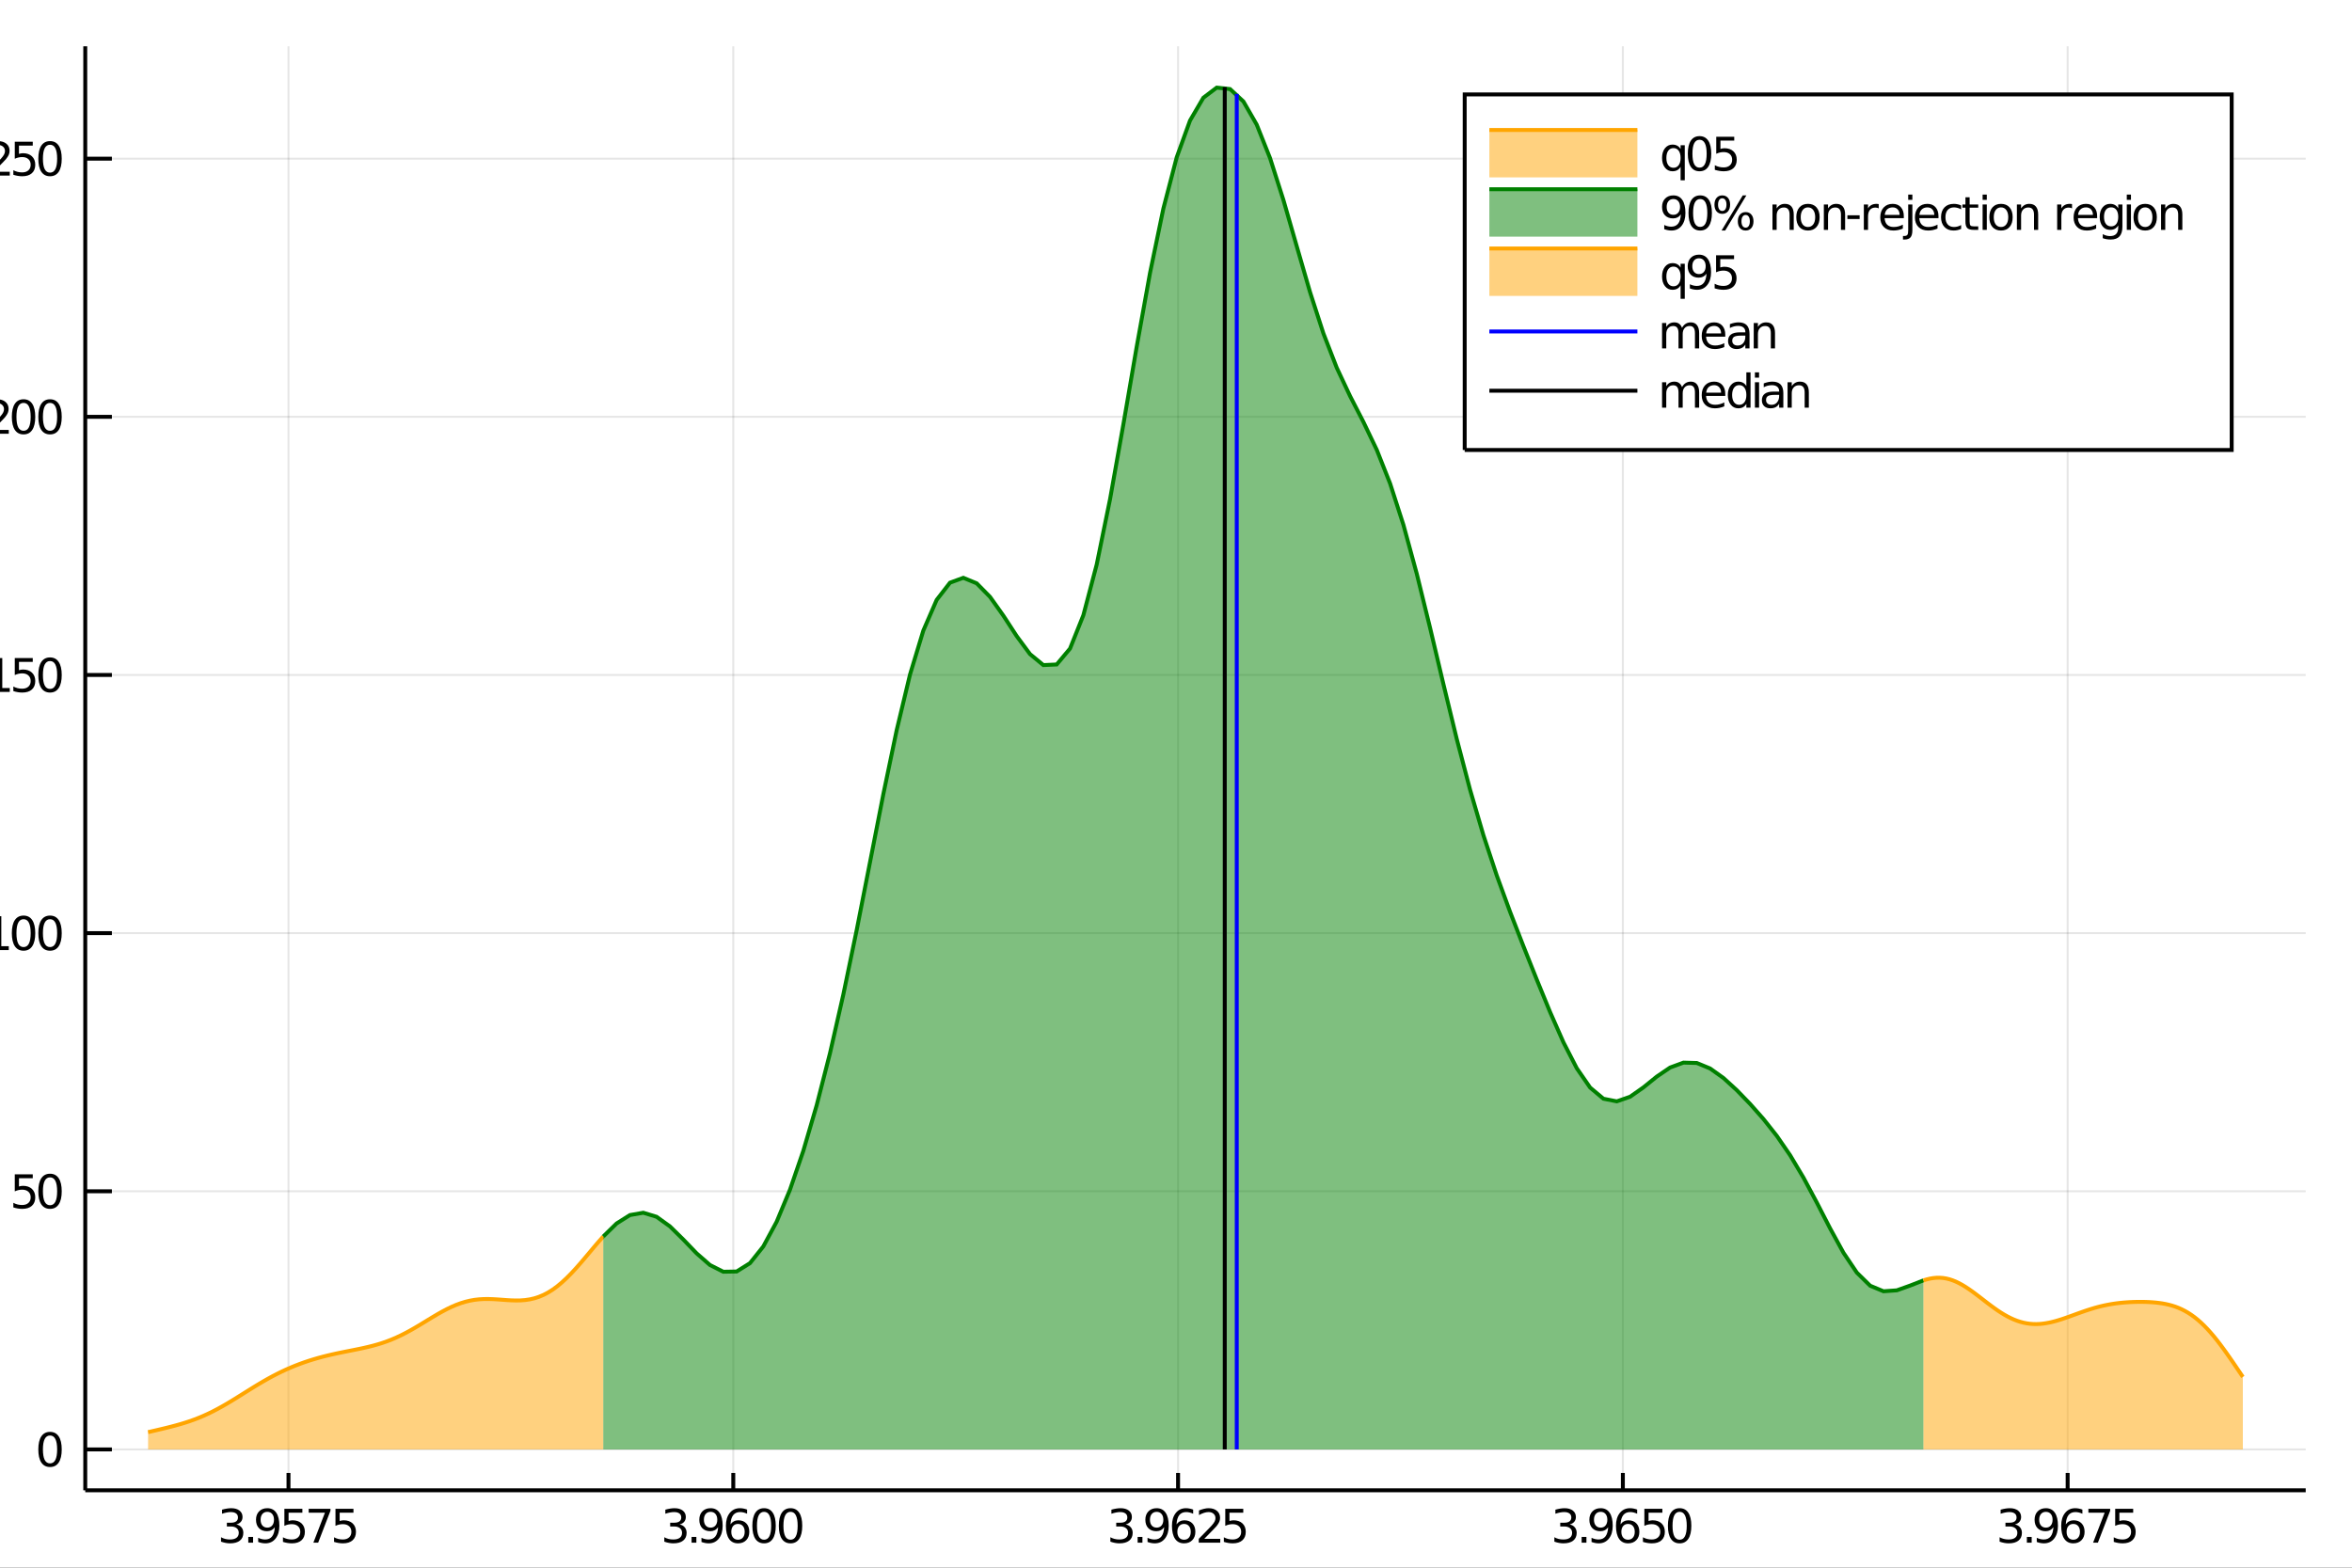 <?xml version="1.0" encoding="utf-8"?>
<svg xmlns="http://www.w3.org/2000/svg" xmlns:xlink="http://www.w3.org/1999/xlink" width="600" height="400" viewBox="0 0 2400 1600">
<rect x="0" y="0" width="2400" height="1600" fill="#333333" stroke="none"/>
<defs>
  <clipPath id="clip270">
    <rect x="0" y="0" width="2400" height="1600"/>
  </clipPath>
</defs>
<path clip-path="url(#clip270)" d="
M0 1600 L2400 1600 L2400 0 L0 0  Z
  " fill="#ffffff" fill-rule="evenodd" fill-opacity="1"/>
<defs>
  <clipPath id="clip271">
    <rect x="480" y="0" width="1681" height="1600"/>
  </clipPath>
</defs>
<path clip-path="url(#clip270)" d="
M86.992 1521.01 L2352.76 1521.01 L2352.76 47.244 L86.992 47.244  Z
  " fill="#ffffff" fill-rule="evenodd" fill-opacity="1"/>
<defs>
  <clipPath id="clip272">
    <rect x="86" y="47" width="2267" height="1475"/>
  </clipPath>
</defs>
<polyline clip-path="url(#clip272)" style="stroke:#000000; stroke-width:2; stroke-opacity:0.1; fill:none" points="
  294.378,1521.01 294.378,47.244 
  "/>
<polyline clip-path="url(#clip272)" style="stroke:#000000; stroke-width:2; stroke-opacity:0.1; fill:none" points="
  748.244,1521.01 748.244,47.244 
  "/>
<polyline clip-path="url(#clip272)" style="stroke:#000000; stroke-width:2; stroke-opacity:0.1; fill:none" points="
  1202.11,1521.01 1202.11,47.244 
  "/>
<polyline clip-path="url(#clip272)" style="stroke:#000000; stroke-width:2; stroke-opacity:0.1; fill:none" points="
  1655.98,1521.01 1655.98,47.244 
  "/>
<polyline clip-path="url(#clip272)" style="stroke:#000000; stroke-width:2; stroke-opacity:0.1; fill:none" points="
  2109.84,1521.01 2109.84,47.244 
  "/>
<polyline clip-path="url(#clip272)" style="stroke:#000000; stroke-width:2; stroke-opacity:0.1; fill:none" points="
  86.992,1479.3 2352.76,1479.3 
  "/>
<polyline clip-path="url(#clip272)" style="stroke:#000000; stroke-width:2; stroke-opacity:0.1; fill:none" points="
  86.992,1215.83 2352.76,1215.83 
  "/>
<polyline clip-path="url(#clip272)" style="stroke:#000000; stroke-width:2; stroke-opacity:0.1; fill:none" points="
  86.992,952.352 2352.76,952.352 
  "/>
<polyline clip-path="url(#clip272)" style="stroke:#000000; stroke-width:2; stroke-opacity:0.1; fill:none" points="
  86.992,688.88 2352.76,688.88 
  "/>
<polyline clip-path="url(#clip272)" style="stroke:#000000; stroke-width:2; stroke-opacity:0.1; fill:none" points="
  86.992,425.407 2352.76,425.407 
  "/>
<polyline clip-path="url(#clip272)" style="stroke:#000000; stroke-width:2; stroke-opacity:0.1; fill:none" points="
  86.992,161.935 2352.76,161.935 
  "/>
<polyline clip-path="url(#clip270)" style="stroke:#000000; stroke-width:4; stroke-opacity:1; fill:none" points="
  86.992,1521.01 2352.76,1521.01 
  "/>
<polyline clip-path="url(#clip270)" style="stroke:#000000; stroke-width:4; stroke-opacity:1; fill:none" points="
  86.992,1521.01 86.992,47.244 
  "/>
<polyline clip-path="url(#clip270)" style="stroke:#000000; stroke-width:4; stroke-opacity:1; fill:none" points="
  294.378,1521.01 294.378,1503.32 
  "/>
<polyline clip-path="url(#clip270)" style="stroke:#000000; stroke-width:4; stroke-opacity:1; fill:none" points="
  748.244,1521.01 748.244,1503.32 
  "/>
<polyline clip-path="url(#clip270)" style="stroke:#000000; stroke-width:4; stroke-opacity:1; fill:none" points="
  1202.11,1521.01 1202.11,1503.32 
  "/>
<polyline clip-path="url(#clip270)" style="stroke:#000000; stroke-width:4; stroke-opacity:1; fill:none" points="
  1655.98,1521.01 1655.98,1503.32 
  "/>
<polyline clip-path="url(#clip270)" style="stroke:#000000; stroke-width:4; stroke-opacity:1; fill:none" points="
  2109.84,1521.01 2109.84,1503.32 
  "/>
<polyline clip-path="url(#clip270)" style="stroke:#000000; stroke-width:4; stroke-opacity:1; fill:none" points="
  86.992,1479.3 114.181,1479.3 
  "/>
<polyline clip-path="url(#clip270)" style="stroke:#000000; stroke-width:4; stroke-opacity:1; fill:none" points="
  86.992,1215.83 114.181,1215.83 
  "/>
<polyline clip-path="url(#clip270)" style="stroke:#000000; stroke-width:4; stroke-opacity:1; fill:none" points="
  86.992,952.352 114.181,952.352 
  "/>
<polyline clip-path="url(#clip270)" style="stroke:#000000; stroke-width:4; stroke-opacity:1; fill:none" points="
  86.992,688.88 114.181,688.88 
  "/>
<polyline clip-path="url(#clip270)" style="stroke:#000000; stroke-width:4; stroke-opacity:1; fill:none" points="
  86.992,425.407 114.181,425.407 
  "/>
<polyline clip-path="url(#clip270)" style="stroke:#000000; stroke-width:4; stroke-opacity:1; fill:none" points="
  86.992,161.935 114.181,161.935 
  "/>
<path clip-path="url(#clip270)" d="M 0 0 M241.16 1555.85 Q244.517 1556.56 246.392 1558.83 Q248.29 1561.1 248.29 1564.43 Q248.29 1569.55 244.772 1572.35 Q241.253 1575.15 234.772 1575.15 Q232.596 1575.15 230.281 1574.71 Q227.989 1574.29 225.536 1573.44 L225.536 1568.92 Q227.48 1570.06 229.795 1570.64 Q232.11 1571.22 234.633 1571.22 Q239.031 1571.22 241.322 1569.48 Q243.637 1567.74 243.637 1564.43 Q243.637 1561.38 241.485 1559.67 Q239.355 1557.93 235.535 1557.93 L231.508 1557.93 L231.508 1554.09 L235.721 1554.09 Q239.17 1554.09 240.998 1552.72 Q242.827 1551.33 242.827 1548.74 Q242.827 1546.08 240.929 1544.67 Q239.054 1543.23 235.535 1543.23 Q233.614 1543.23 231.415 1543.65 Q229.216 1544.06 226.577 1544.94 L226.577 1540.78 Q229.239 1540.04 231.554 1539.67 Q233.892 1539.29 235.952 1539.29 Q241.276 1539.29 244.378 1541.73 Q247.48 1544.13 247.48 1548.25 Q247.48 1551.12 245.836 1553.11 Q244.193 1555.08 241.16 1555.85 Z" fill="#000000" fill-rule="evenodd" fill-opacity="1" /><path clip-path="url(#clip270)" d="M 0 0 M253.359 1568.6 L258.244 1568.6 L258.244 1574.48 L253.359 1574.48 L253.359 1568.6 Z" fill="#000000" fill-rule="evenodd" fill-opacity="1" /><path clip-path="url(#clip270)" d="M 0 0 M263.452 1573.76 L263.452 1569.5 Q265.211 1570.34 267.017 1570.78 Q268.822 1571.22 270.558 1571.22 Q275.188 1571.22 277.619 1568.11 Q280.072 1564.99 280.419 1558.65 Q279.077 1560.64 277.017 1561.7 Q274.957 1562.77 272.457 1562.77 Q267.271 1562.77 264.239 1559.64 Q261.23 1556.49 261.23 1551.05 Q261.23 1545.73 264.378 1542.51 Q267.526 1539.29 272.757 1539.29 Q278.753 1539.29 281.901 1543.9 Q285.072 1548.48 285.072 1557.23 Q285.072 1565.41 281.183 1570.29 Q277.318 1575.15 270.767 1575.15 Q269.008 1575.15 267.202 1574.8 Q265.396 1574.46 263.452 1573.76 M272.757 1559.11 Q275.906 1559.11 277.734 1556.96 Q279.586 1554.8 279.586 1551.05 Q279.586 1547.33 277.734 1545.17 Q275.906 1543 272.757 1543 Q269.609 1543 267.758 1545.17 Q265.929 1547.33 265.929 1551.05 Q265.929 1554.8 267.758 1556.96 Q269.609 1559.11 272.757 1559.11 Z" fill="#000000" fill-rule="evenodd" fill-opacity="1" /><path clip-path="url(#clip270)" d="M 0 0 M290.188 1539.92 L308.544 1539.92 L308.544 1543.86 L294.47 1543.86 L294.47 1552.33 Q295.489 1551.98 296.507 1551.82 Q297.526 1551.63 298.544 1551.63 Q304.331 1551.63 307.711 1554.8 Q311.091 1557.98 311.091 1563.39 Q311.091 1568.97 307.618 1572.07 Q304.146 1575.15 297.827 1575.15 Q295.651 1575.15 293.382 1574.78 Q291.137 1574.41 288.73 1573.67 L288.73 1568.97 Q290.813 1570.1 293.035 1570.66 Q295.257 1571.22 297.734 1571.22 Q301.739 1571.22 304.077 1569.11 Q306.415 1567 306.415 1563.39 Q306.415 1559.78 304.077 1557.67 Q301.739 1555.57 297.734 1555.57 Q295.859 1555.57 293.984 1555.98 Q292.132 1556.4 290.188 1557.28 L290.188 1539.92 Z" fill="#000000" fill-rule="evenodd" fill-opacity="1" /><path clip-path="url(#clip270)" d="M 0 0 M314.979 1539.92 L337.202 1539.92 L337.202 1541.91 L324.655 1574.48 L319.771 1574.48 L331.577 1543.86 L314.979 1543.86 L314.979 1539.92 Z" fill="#000000" fill-rule="evenodd" fill-opacity="1" /><path clip-path="url(#clip270)" d="M 0 0 M342.317 1539.92 L360.674 1539.92 L360.674 1543.86 L346.6 1543.86 L346.6 1552.33 Q347.618 1551.98 348.637 1551.82 Q349.655 1551.63 350.674 1551.63 Q356.461 1551.63 359.84 1554.8 Q363.22 1557.98 363.22 1563.39 Q363.22 1568.97 359.748 1572.07 Q356.276 1575.15 349.956 1575.15 Q347.78 1575.15 345.512 1574.78 Q343.266 1574.41 340.859 1573.67 L340.859 1568.97 Q342.942 1570.1 345.165 1570.66 Q347.387 1571.22 349.864 1571.22 Q353.868 1571.22 356.206 1569.11 Q358.544 1567 358.544 1563.39 Q358.544 1559.78 356.206 1557.67 Q353.868 1555.57 349.864 1555.57 Q347.989 1555.57 346.114 1555.98 Q344.262 1556.4 342.317 1557.28 L342.317 1539.92 Z" fill="#000000" fill-rule="evenodd" fill-opacity="1" /><path clip-path="url(#clip270)" d="M 0 0 M693.499 1555.85 Q696.855 1556.56 698.73 1558.83 Q700.628 1561.1 700.628 1564.43 Q700.628 1569.55 697.11 1572.35 Q693.591 1575.15 687.11 1575.15 Q684.934 1575.15 682.619 1574.71 Q680.327 1574.29 677.874 1573.44 L677.874 1568.92 Q679.818 1570.06 682.133 1570.64 Q684.448 1571.22 686.971 1571.22 Q691.369 1571.22 693.661 1569.48 Q695.975 1567.74 695.975 1564.43 Q695.975 1561.38 693.823 1559.67 Q691.693 1557.93 687.874 1557.93 L683.846 1557.93 L683.846 1554.09 L688.059 1554.09 Q691.508 1554.09 693.337 1552.72 Q695.165 1551.33 695.165 1548.74 Q695.165 1546.08 693.267 1544.67 Q691.392 1543.23 687.874 1543.23 Q685.952 1543.23 683.753 1543.65 Q681.554 1544.06 678.915 1544.94 L678.915 1540.78 Q681.577 1540.04 683.892 1539.67 Q686.23 1539.29 688.29 1539.29 Q693.614 1539.29 696.716 1541.73 Q699.818 1544.13 699.818 1548.25 Q699.818 1551.12 698.174 1553.11 Q696.531 1555.08 693.499 1555.85 Z" fill="#000000" fill-rule="evenodd" fill-opacity="1" /><path clip-path="url(#clip270)" d="M 0 0 M705.698 1568.6 L710.582 1568.6 L710.582 1574.48 L705.698 1574.48 L705.698 1568.6 Z" fill="#000000" fill-rule="evenodd" fill-opacity="1" /><path clip-path="url(#clip270)" d="M 0 0 M715.79 1573.76 L715.79 1569.5 Q717.549 1570.34 719.355 1570.78 Q721.16 1571.22 722.897 1571.22 Q727.526 1571.22 729.957 1568.11 Q732.41 1564.99 732.758 1558.65 Q731.415 1560.64 729.355 1561.7 Q727.295 1562.77 724.795 1562.77 Q719.61 1562.77 716.577 1559.64 Q713.568 1556.49 713.568 1551.05 Q713.568 1545.73 716.716 1542.51 Q719.864 1539.29 725.096 1539.29 Q731.091 1539.29 734.239 1543.9 Q737.41 1548.48 737.41 1557.23 Q737.41 1565.41 733.522 1570.29 Q729.656 1575.15 723.105 1575.15 Q721.346 1575.15 719.54 1574.8 Q717.735 1574.46 715.79 1573.76 M725.096 1559.11 Q728.244 1559.11 730.072 1556.96 Q731.924 1554.8 731.924 1551.05 Q731.924 1547.33 730.072 1545.17 Q728.244 1543 725.096 1543 Q721.948 1543 720.096 1545.17 Q718.267 1547.33 718.267 1551.05 Q718.267 1554.8 720.096 1556.96 Q721.948 1559.11 725.096 1559.11 Z" fill="#000000" fill-rule="evenodd" fill-opacity="1" /><path clip-path="url(#clip270)" d="M 0 0 M753.058 1555.34 Q749.91 1555.34 748.058 1557.49 Q746.23 1559.64 746.23 1563.39 Q746.23 1567.12 748.058 1569.29 Q749.91 1571.45 753.058 1571.45 Q756.207 1571.45 758.035 1569.29 Q759.887 1567.12 759.887 1563.39 Q759.887 1559.64 758.035 1557.49 Q756.207 1555.34 753.058 1555.34 M762.341 1540.68 L762.341 1544.94 Q760.582 1544.11 758.776 1543.67 Q756.994 1543.23 755.234 1543.23 Q750.605 1543.23 748.151 1546.36 Q745.721 1549.48 745.373 1555.8 Q746.739 1553.79 748.799 1552.72 Q750.859 1551.63 753.336 1551.63 Q758.545 1551.63 761.554 1554.8 Q764.586 1557.95 764.586 1563.39 Q764.586 1568.72 761.438 1571.93 Q758.29 1575.15 753.058 1575.15 Q747.063 1575.15 743.892 1570.57 Q740.721 1565.96 740.721 1557.23 Q740.721 1549.04 744.609 1544.18 Q748.498 1539.29 755.049 1539.29 Q756.808 1539.29 758.591 1539.64 Q760.396 1539.99 762.341 1540.68 Z" fill="#000000" fill-rule="evenodd" fill-opacity="1" /><path clip-path="url(#clip270)" d="M 0 0 M779.656 1543 Q776.044 1543 774.216 1546.56 Q772.41 1550.11 772.41 1557.23 Q772.41 1564.34 774.216 1567.91 Q776.044 1571.45 779.656 1571.45 Q783.29 1571.45 785.095 1567.91 Q786.924 1564.34 786.924 1557.23 Q786.924 1550.11 785.095 1546.56 Q783.29 1543 779.656 1543 M779.656 1539.29 Q785.466 1539.29 788.521 1543.9 Q791.6 1548.48 791.6 1557.23 Q791.6 1565.96 788.521 1570.57 Q785.466 1575.15 779.656 1575.15 Q773.845 1575.15 770.767 1570.57 Q767.711 1565.96 767.711 1557.23 Q767.711 1548.48 770.767 1543.9 Q773.845 1539.29 779.656 1539.29 Z" fill="#000000" fill-rule="evenodd" fill-opacity="1" /><path clip-path="url(#clip270)" d="M 0 0 M806.669 1543 Q803.058 1543 801.229 1546.56 Q799.424 1550.11 799.424 1557.23 Q799.424 1564.34 801.229 1567.91 Q803.058 1571.45 806.669 1571.45 Q810.304 1571.45 812.109 1567.91 Q813.938 1564.34 813.938 1557.23 Q813.938 1550.11 812.109 1546.56 Q810.304 1543 806.669 1543 M806.669 1539.29 Q812.479 1539.29 815.535 1543.9 Q818.614 1548.48 818.614 1557.23 Q818.614 1565.96 815.535 1570.57 Q812.479 1575.15 806.669 1575.15 Q800.859 1575.15 797.78 1570.57 Q794.725 1565.96 794.725 1557.23 Q794.725 1548.48 797.78 1543.9 Q800.859 1539.29 806.669 1539.29 Z" fill="#000000" fill-rule="evenodd" fill-opacity="1" /><path clip-path="url(#clip270)" d="M 0 0 M1148.66 1555.85 Q1152.02 1556.56 1153.89 1558.83 Q1155.79 1561.1 1155.79 1564.43 Q1155.79 1569.55 1152.27 1572.35 Q1148.75 1575.15 1142.27 1575.15 Q1140.1 1575.15 1137.78 1574.71 Q1135.49 1574.29 1133.04 1573.44 L1133.04 1568.92 Q1134.98 1570.06 1137.3 1570.64 Q1139.61 1571.22 1142.13 1571.22 Q1146.53 1571.22 1148.82 1569.48 Q1151.14 1567.74 1151.14 1564.43 Q1151.14 1561.38 1148.98 1559.67 Q1146.86 1557.93 1143.04 1557.93 L1139.01 1557.93 L1139.01 1554.09 L1143.22 1554.09 Q1146.67 1554.09 1148.5 1552.72 Q1150.33 1551.33 1150.33 1548.74 Q1150.33 1546.08 1148.43 1544.67 Q1146.55 1543.23 1143.04 1543.23 Q1141.11 1543.23 1138.92 1543.65 Q1136.72 1544.06 1134.08 1544.94 L1134.08 1540.78 Q1136.74 1540.04 1139.05 1539.67 Q1141.39 1539.29 1143.45 1539.29 Q1148.78 1539.29 1151.88 1541.73 Q1154.98 1544.13 1154.98 1548.25 Q1154.98 1551.12 1153.34 1553.11 Q1151.69 1555.08 1148.66 1555.85 Z" fill="#000000" fill-rule="evenodd" fill-opacity="1" /><path clip-path="url(#clip270)" d="M 0 0 M1160.86 1568.6 L1165.74 1568.6 L1165.74 1574.48 L1160.86 1574.48 L1160.86 1568.6 Z" fill="#000000" fill-rule="evenodd" fill-opacity="1" /><path clip-path="url(#clip270)" d="M 0 0 M1170.95 1573.76 L1170.95 1569.5 Q1172.71 1570.34 1174.52 1570.78 Q1176.32 1571.22 1178.06 1571.22 Q1182.69 1571.22 1185.12 1568.11 Q1187.57 1564.99 1187.92 1558.65 Q1186.58 1560.64 1184.52 1561.7 Q1182.46 1562.77 1179.96 1562.77 Q1174.77 1562.77 1171.74 1559.64 Q1168.73 1556.49 1168.73 1551.05 Q1168.73 1545.73 1171.88 1542.51 Q1175.03 1539.29 1180.26 1539.29 Q1186.25 1539.29 1189.4 1543.9 Q1192.57 1548.48 1192.57 1557.23 Q1192.57 1565.41 1188.68 1570.29 Q1184.82 1575.15 1178.27 1575.15 Q1176.51 1575.15 1174.7 1574.8 Q1172.9 1574.46 1170.95 1573.76 M1180.26 1559.11 Q1183.41 1559.11 1185.23 1556.96 Q1187.09 1554.8 1187.09 1551.05 Q1187.09 1547.33 1185.23 1545.17 Q1183.41 1543 1180.26 1543 Q1177.11 1543 1175.26 1545.17 Q1173.43 1547.33 1173.43 1551.05 Q1173.43 1554.8 1175.26 1556.96 Q1177.11 1559.11 1180.26 1559.11 Z" fill="#000000" fill-rule="evenodd" fill-opacity="1" /><path clip-path="url(#clip270)" d="M 0 0 M1208.22 1555.34 Q1205.07 1555.34 1203.22 1557.49 Q1201.39 1559.64 1201.39 1563.39 Q1201.39 1567.12 1203.22 1569.29 Q1205.07 1571.45 1208.22 1571.45 Q1211.37 1571.45 1213.2 1569.29 Q1215.05 1567.12 1215.05 1563.39 Q1215.05 1559.64 1213.2 1557.49 Q1211.37 1555.34 1208.22 1555.34 M1217.5 1540.68 L1217.5 1544.94 Q1215.74 1544.11 1213.94 1543.67 Q1212.16 1543.23 1210.4 1543.23 Q1205.77 1543.23 1203.31 1546.36 Q1200.88 1549.48 1200.54 1555.8 Q1201.9 1553.79 1203.96 1552.72 Q1206.02 1551.63 1208.5 1551.63 Q1213.71 1551.63 1216.72 1554.8 Q1219.75 1557.95 1219.75 1563.39 Q1219.75 1568.72 1216.6 1571.93 Q1213.45 1575.15 1208.22 1575.15 Q1202.23 1575.15 1199.05 1570.57 Q1195.88 1565.96 1195.88 1557.23 Q1195.88 1549.04 1199.77 1544.18 Q1203.66 1539.29 1210.21 1539.29 Q1211.97 1539.29 1213.75 1539.64 Q1215.56 1539.99 1217.5 1540.68 Z" fill="#000000" fill-rule="evenodd" fill-opacity="1" /><path clip-path="url(#clip270)" d="M 0 0 M1228.85 1570.54 L1245.16 1570.54 L1245.16 1574.48 L1223.22 1574.48 L1223.22 1570.54 Q1225.88 1567.79 1230.47 1563.16 Q1235.07 1558.51 1236.25 1557.17 Q1238.5 1554.64 1239.38 1552.91 Q1240.28 1551.15 1240.28 1549.46 Q1240.28 1546.7 1238.34 1544.97 Q1236.41 1543.23 1233.31 1543.23 Q1231.11 1543.23 1228.66 1543.99 Q1226.23 1544.76 1223.45 1546.31 L1223.45 1541.59 Q1226.28 1540.45 1228.73 1539.87 Q1231.18 1539.29 1233.22 1539.29 Q1238.59 1539.29 1241.79 1541.98 Q1244.98 1544.67 1244.98 1549.16 Q1244.98 1551.29 1244.17 1553.21 Q1243.38 1555.1 1241.28 1557.7 Q1240.7 1558.37 1237.6 1561.59 Q1234.49 1564.78 1228.85 1570.54 Z" fill="#000000" fill-rule="evenodd" fill-opacity="1" /><path clip-path="url(#clip270)" d="M 0 0 M1250.28 1539.92 L1268.64 1539.92 L1268.64 1543.86 L1254.56 1543.86 L1254.56 1552.33 Q1255.58 1551.98 1256.6 1551.82 Q1257.62 1551.63 1258.64 1551.63 Q1264.42 1551.63 1267.8 1554.8 Q1271.18 1557.98 1271.18 1563.39 Q1271.18 1568.97 1267.71 1572.07 Q1264.24 1575.15 1257.92 1575.15 Q1255.74 1575.15 1253.48 1574.78 Q1251.23 1574.41 1248.82 1573.67 L1248.82 1568.97 Q1250.91 1570.1 1253.13 1570.66 Q1255.35 1571.22 1257.83 1571.22 Q1261.83 1571.22 1264.17 1569.11 Q1266.51 1567 1266.51 1563.39 Q1266.51 1559.78 1264.17 1557.67 Q1261.83 1555.57 1257.83 1555.57 Q1255.95 1555.57 1254.08 1555.98 Q1252.23 1556.4 1250.28 1557.28 L1250.28 1539.92 Z" fill="#000000" fill-rule="evenodd" fill-opacity="1" /><path clip-path="url(#clip270)" d="M 0 0 M1601.73 1555.85 Q1605.08 1556.56 1606.96 1558.83 Q1608.86 1561.1 1608.86 1564.43 Q1608.86 1569.55 1605.34 1572.35 Q1601.82 1575.15 1595.34 1575.15 Q1593.16 1575.15 1590.85 1574.71 Q1588.56 1574.29 1586.1 1573.44 L1586.1 1568.92 Q1588.05 1570.06 1590.36 1570.64 Q1592.68 1571.22 1595.2 1571.22 Q1599.6 1571.22 1601.89 1569.48 Q1604.2 1567.74 1604.2 1564.43 Q1604.2 1561.38 1602.05 1559.67 Q1599.92 1557.93 1596.1 1557.93 L1592.08 1557.93 L1592.08 1554.09 L1596.29 1554.09 Q1599.74 1554.09 1601.57 1552.72 Q1603.39 1551.33 1603.39 1548.74 Q1603.39 1546.08 1601.5 1544.67 Q1599.62 1543.23 1596.1 1543.23 Q1594.18 1543.23 1591.98 1543.65 Q1589.78 1544.06 1587.14 1544.94 L1587.14 1540.78 Q1589.81 1540.04 1592.12 1539.67 Q1594.46 1539.29 1596.52 1539.29 Q1601.84 1539.29 1604.95 1541.73 Q1608.05 1544.13 1608.05 1548.25 Q1608.05 1551.12 1606.4 1553.11 Q1604.76 1555.08 1601.73 1555.85 Z" fill="#000000" fill-rule="evenodd" fill-opacity="1" /><path clip-path="url(#clip270)" d="M 0 0 M1613.93 1568.6 L1618.81 1568.6 L1618.81 1574.48 L1613.93 1574.48 L1613.93 1568.6 Z" fill="#000000" fill-rule="evenodd" fill-opacity="1" /><path clip-path="url(#clip270)" d="M 0 0 M1624.02 1573.76 L1624.02 1569.5 Q1625.78 1570.34 1627.58 1570.78 Q1629.39 1571.22 1631.13 1571.22 Q1635.76 1571.22 1638.19 1568.11 Q1640.64 1564.99 1640.99 1558.65 Q1639.64 1560.64 1637.58 1561.7 Q1635.52 1562.77 1633.02 1562.77 Q1627.84 1562.77 1624.81 1559.64 Q1621.8 1556.49 1621.8 1551.05 Q1621.8 1545.73 1624.95 1542.51 Q1628.09 1539.29 1633.33 1539.29 Q1639.32 1539.29 1642.47 1543.9 Q1645.64 1548.48 1645.64 1557.23 Q1645.64 1565.41 1641.75 1570.29 Q1637.89 1575.15 1631.33 1575.15 Q1629.58 1575.15 1627.77 1574.8 Q1625.96 1574.46 1624.02 1573.76 M1633.33 1559.11 Q1636.47 1559.11 1638.3 1556.96 Q1640.15 1554.8 1640.15 1551.05 Q1640.15 1547.33 1638.3 1545.17 Q1636.47 1543 1633.33 1543 Q1630.18 1543 1628.33 1545.17 Q1626.5 1547.33 1626.5 1551.05 Q1626.5 1554.8 1628.33 1556.96 Q1630.18 1559.11 1633.33 1559.11 Z" fill="#000000" fill-rule="evenodd" fill-opacity="1" /><path clip-path="url(#clip270)" d="M 0 0 M1661.29 1555.34 Q1658.14 1555.34 1656.29 1557.49 Q1654.46 1559.64 1654.46 1563.39 Q1654.46 1567.12 1656.29 1569.29 Q1658.14 1571.45 1661.29 1571.45 Q1664.44 1571.45 1666.26 1569.29 Q1668.12 1567.12 1668.12 1563.39 Q1668.12 1559.64 1666.26 1557.49 Q1664.44 1555.34 1661.29 1555.34 M1670.57 1540.68 L1670.57 1544.94 Q1668.81 1544.11 1667.01 1543.67 Q1665.22 1543.23 1663.46 1543.23 Q1658.83 1543.23 1656.38 1546.36 Q1653.95 1549.48 1653.6 1555.8 Q1654.97 1553.79 1657.03 1552.72 Q1659.09 1551.63 1661.57 1551.63 Q1666.77 1551.63 1669.78 1554.8 Q1672.82 1557.95 1672.82 1563.39 Q1672.82 1568.72 1669.67 1571.93 Q1666.52 1575.15 1661.29 1575.15 Q1655.29 1575.15 1652.12 1570.57 Q1648.95 1565.96 1648.95 1557.23 Q1648.95 1549.04 1652.84 1544.18 Q1656.73 1539.29 1663.28 1539.29 Q1665.04 1539.29 1666.82 1539.64 Q1668.63 1539.99 1670.57 1540.68 Z" fill="#000000" fill-rule="evenodd" fill-opacity="1" /><path clip-path="url(#clip270)" d="M 0 0 M1677.93 1539.92 L1696.29 1539.92 L1696.29 1543.86 L1682.21 1543.86 L1682.21 1552.33 Q1683.23 1551.98 1684.25 1551.82 Q1685.27 1551.63 1686.29 1551.63 Q1692.07 1551.63 1695.45 1554.8 Q1698.83 1557.98 1698.83 1563.39 Q1698.83 1568.97 1695.36 1572.07 Q1691.89 1575.15 1685.57 1575.15 Q1683.39 1575.15 1681.13 1574.78 Q1678.88 1574.41 1676.47 1573.67 L1676.47 1568.97 Q1678.56 1570.1 1680.78 1570.66 Q1683 1571.22 1685.48 1571.22 Q1689.48 1571.22 1691.82 1569.11 Q1694.16 1567 1694.16 1563.39 Q1694.16 1559.78 1691.82 1557.67 Q1689.48 1555.57 1685.48 1555.57 Q1683.6 1555.57 1681.73 1555.98 Q1679.88 1556.4 1677.93 1557.28 L1677.93 1539.92 Z" fill="#000000" fill-rule="evenodd" fill-opacity="1" /><path clip-path="url(#clip270)" d="M 0 0 M1713.9 1543 Q1710.29 1543 1708.46 1546.56 Q1706.66 1550.11 1706.66 1557.23 Q1706.66 1564.34 1708.46 1567.91 Q1710.29 1571.45 1713.9 1571.45 Q1717.54 1571.45 1719.34 1567.91 Q1721.17 1564.34 1721.17 1557.23 Q1721.17 1550.11 1719.34 1546.56 Q1717.54 1543 1713.9 1543 M1713.9 1539.29 Q1719.71 1539.29 1722.77 1543.9 Q1725.85 1548.48 1725.85 1557.23 Q1725.85 1565.96 1722.77 1570.57 Q1719.71 1575.15 1713.9 1575.15 Q1708.09 1575.15 1705.01 1570.57 Q1701.96 1565.96 1701.96 1557.23 Q1701.96 1548.48 1705.01 1543.9 Q1708.09 1539.29 1713.9 1539.29 Z" fill="#000000" fill-rule="evenodd" fill-opacity="1" /><path clip-path="url(#clip270)" d="M 0 0 M2056.05 1555.85 Q2059.4 1556.56 2061.28 1558.83 Q2063.18 1561.1 2063.18 1564.43 Q2063.18 1569.55 2059.66 1572.35 Q2056.14 1575.15 2049.66 1575.15 Q2047.48 1575.15 2045.17 1574.71 Q2042.87 1574.29 2040.42 1573.44 L2040.42 1568.92 Q2042.36 1570.06 2044.68 1570.64 Q2046.99 1571.22 2049.52 1571.22 Q2053.92 1571.22 2056.21 1569.48 Q2058.52 1567.74 2058.52 1564.43 Q2058.52 1561.38 2056.37 1559.67 Q2054.24 1557.93 2050.42 1557.93 L2046.39 1557.93 L2046.39 1554.09 L2050.61 1554.09 Q2054.05 1554.09 2055.88 1552.72 Q2057.71 1551.33 2057.71 1548.74 Q2057.71 1546.08 2055.81 1544.67 Q2053.94 1543.23 2050.42 1543.23 Q2048.5 1543.23 2046.3 1543.65 Q2044.1 1544.06 2041.46 1544.94 L2041.46 1540.78 Q2044.12 1540.04 2046.44 1539.67 Q2048.78 1539.29 2050.84 1539.29 Q2056.16 1539.29 2059.26 1541.73 Q2062.36 1544.13 2062.36 1548.25 Q2062.36 1551.12 2060.72 1553.11 Q2059.08 1555.08 2056.05 1555.85 Z" fill="#000000" fill-rule="evenodd" fill-opacity="1" /><path clip-path="url(#clip270)" d="M 0 0 M2068.24 1568.6 L2073.13 1568.6 L2073.13 1574.48 L2068.24 1574.48 L2068.24 1568.6 Z" fill="#000000" fill-rule="evenodd" fill-opacity="1" /><path clip-path="url(#clip270)" d="M 0 0 M2078.34 1573.76 L2078.34 1569.5 Q2080.1 1570.34 2081.9 1570.78 Q2083.71 1571.22 2085.44 1571.22 Q2090.07 1571.22 2092.5 1568.11 Q2094.96 1564.99 2095.3 1558.65 Q2093.96 1560.64 2091.9 1561.7 Q2089.84 1562.77 2087.34 1562.77 Q2082.16 1562.77 2079.12 1559.64 Q2076.11 1556.49 2076.11 1551.05 Q2076.11 1545.73 2079.26 1542.51 Q2082.41 1539.29 2087.64 1539.29 Q2093.64 1539.29 2096.79 1543.9 Q2099.96 1548.48 2099.96 1557.23 Q2099.96 1565.41 2096.07 1570.29 Q2092.2 1575.15 2085.65 1575.15 Q2083.89 1575.15 2082.09 1574.8 Q2080.28 1574.46 2078.34 1573.76 M2087.64 1559.11 Q2090.79 1559.11 2092.62 1556.96 Q2094.47 1554.8 2094.47 1551.05 Q2094.47 1547.33 2092.62 1545.17 Q2090.79 1543 2087.64 1543 Q2084.49 1543 2082.64 1545.17 Q2080.81 1547.33 2080.81 1551.05 Q2080.81 1554.8 2082.64 1556.96 Q2084.49 1559.11 2087.64 1559.11 Z" fill="#000000" fill-rule="evenodd" fill-opacity="1" /><path clip-path="url(#clip270)" d="M 0 0 M2115.61 1555.34 Q2112.46 1555.34 2110.61 1557.49 Q2108.78 1559.64 2108.78 1563.39 Q2108.78 1567.12 2110.61 1569.29 Q2112.46 1571.45 2115.61 1571.45 Q2118.75 1571.45 2120.58 1569.29 Q2122.43 1567.12 2122.43 1563.39 Q2122.43 1559.64 2120.58 1557.49 Q2118.75 1555.34 2115.61 1555.34 M2124.89 1540.68 L2124.89 1544.94 Q2123.13 1544.11 2121.32 1543.67 Q2119.54 1543.23 2117.78 1543.23 Q2113.15 1543.23 2110.7 1546.36 Q2108.27 1549.48 2107.92 1555.8 Q2109.29 1553.79 2111.35 1552.72 Q2113.41 1551.63 2115.88 1551.63 Q2121.09 1551.63 2124.1 1554.8 Q2127.13 1557.95 2127.13 1563.39 Q2127.13 1568.72 2123.98 1571.93 Q2120.84 1575.15 2115.61 1575.15 Q2109.61 1575.15 2106.44 1570.57 Q2103.27 1565.96 2103.27 1557.23 Q2103.27 1549.04 2107.16 1544.18 Q2111.05 1539.29 2117.6 1539.29 Q2119.36 1539.29 2121.14 1539.64 Q2122.94 1539.99 2124.89 1540.68 Z" fill="#000000" fill-rule="evenodd" fill-opacity="1" /><path clip-path="url(#clip270)" d="M 0 0 M2131.02 1539.92 L2153.24 1539.92 L2153.24 1541.91 L2140.7 1574.48 L2135.81 1574.48 L2147.62 1543.86 L2131.02 1543.86 L2131.02 1539.92 Z" fill="#000000" fill-rule="evenodd" fill-opacity="1" /><path clip-path="url(#clip270)" d="M 0 0 M2158.36 1539.92 L2176.72 1539.92 L2176.72 1543.86 L2162.64 1543.86 L2162.64 1552.33 Q2163.66 1551.98 2164.68 1551.82 Q2165.7 1551.63 2166.72 1551.63 Q2172.5 1551.63 2175.88 1554.8 Q2179.26 1557.98 2179.26 1563.39 Q2179.26 1568.97 2175.79 1572.07 Q2172.32 1575.15 2166 1575.15 Q2163.82 1575.15 2161.55 1574.78 Q2159.31 1574.41 2156.9 1573.67 L2156.9 1568.97 Q2158.98 1570.1 2161.21 1570.66 Q2163.43 1571.22 2165.91 1571.22 Q2169.91 1571.22 2172.25 1569.11 Q2174.59 1567 2174.59 1563.39 Q2174.59 1559.78 2172.25 1557.67 Q2169.91 1555.57 2165.91 1555.57 Q2164.03 1555.57 2162.16 1555.98 Q2160.3 1556.4 2158.36 1557.28 L2158.36 1539.92 Z" fill="#000000" fill-rule="evenodd" fill-opacity="1" /><path clip-path="url(#clip270)" d="M 0 0 M51.048 1465.1 Q47.437 1465.1 45.608 1468.66 Q43.802 1472.2 43.802 1479.33 Q43.802 1486.44 45.608 1490 Q47.437 1493.55 51.048 1493.55 Q54.682 1493.55 56.487 1490 Q58.316 1486.44 58.316 1479.33 Q58.316 1472.2 56.487 1468.66 Q54.682 1465.1 51.048 1465.1 M51.048 1461.39 Q56.858 1461.39 59.913 1466 Q62.992 1470.58 62.992 1479.33 Q62.992 1488.06 59.913 1492.67 Q56.858 1497.25 51.048 1497.25 Q45.238 1497.25 42.159 1492.67 Q39.103 1488.06 39.103 1479.33 Q39.103 1470.58 42.159 1466 Q45.238 1461.39 51.048 1461.39 Z" fill="#000000" fill-rule="evenodd" fill-opacity="1" /><path clip-path="url(#clip270)" d="M 0 0 M15.076 1198.55 L33.432 1198.55 L33.432 1202.48 L19.358 1202.48 L19.358 1210.95 Q20.377 1210.61 21.395 1210.44 Q22.414 1210.26 23.432 1210.26 Q29.219 1210.26 32.599 1213.43 Q35.978 1216.6 35.978 1222.02 Q35.978 1227.6 32.506 1230.7 Q29.034 1233.78 22.715 1233.78 Q20.539 1233.78 18.27 1233.41 Q16.025 1233.04 13.617 1232.29 L13.617 1227.6 Q15.701 1228.73 17.923 1229.29 Q20.145 1229.84 22.622 1229.84 Q26.627 1229.84 28.965 1227.73 Q31.302 1225.63 31.302 1222.02 Q31.302 1218.41 28.965 1216.3 Q26.627 1214.19 22.622 1214.19 Q20.747 1214.19 18.872 1214.61 Q17.02 1215.03 15.076 1215.91 L15.076 1198.55 Z" fill="#000000" fill-rule="evenodd" fill-opacity="1" /><path clip-path="url(#clip270)" d="M 0 0 M51.048 1201.62 Q47.437 1201.62 45.608 1205.19 Q43.802 1208.73 43.802 1215.86 Q43.802 1222.97 45.608 1226.53 Q47.437 1230.07 51.048 1230.07 Q54.682 1230.07 56.487 1226.53 Q58.316 1222.97 58.316 1215.86 Q58.316 1208.73 56.487 1205.19 Q54.682 1201.62 51.048 1201.62 M51.048 1197.92 Q56.858 1197.92 59.913 1202.53 Q62.992 1207.11 62.992 1215.86 Q62.992 1224.59 59.913 1229.19 Q56.858 1233.78 51.048 1233.78 Q45.238 1233.78 42.159 1229.19 Q39.103 1224.59 39.103 1215.86 Q39.103 1207.11 42.159 1202.53 Q45.238 1197.92 51.048 1197.92 Z" fill="#000000" fill-rule="evenodd" fill-opacity="1" /><path clip-path="url(#clip270)" d="M 0 0 M-10.943 965.697 L-3.304 965.697 L-3.304 939.332 L-11.614 940.998 L-11.614 936.739 L-3.35 935.072 L1.326 935.072 L1.326 965.697 L8.965 965.697 L8.965 969.632 L-10.943 969.632 L-10.943 965.697 Z" fill="#000000" fill-rule="evenodd" fill-opacity="1" /><path clip-path="url(#clip270)" d="M 0 0 M24.034 938.151 Q20.423 938.151 18.594 941.716 Q16.789 945.258 16.789 952.387 Q16.789 959.494 18.594 963.058 Q20.423 966.6 24.034 966.6 Q27.668 966.6 29.474 963.058 Q31.302 959.494 31.302 952.387 Q31.302 945.258 29.474 941.716 Q27.668 938.151 24.034 938.151 M24.034 934.447 Q29.844 934.447 32.9 939.054 Q35.978 943.637 35.978 952.387 Q35.978 961.114 32.9 965.72 Q29.844 970.304 24.034 970.304 Q18.224 970.304 15.145 965.72 Q12.09 961.114 12.09 952.387 Q12.09 943.637 15.145 939.054 Q18.224 934.447 24.034 934.447 Z" fill="#000000" fill-rule="evenodd" fill-opacity="1" /><path clip-path="url(#clip270)" d="M 0 0 M51.048 938.151 Q47.437 938.151 45.608 941.716 Q43.802 945.258 43.802 952.387 Q43.802 959.494 45.608 963.058 Q47.437 966.6 51.048 966.6 Q54.682 966.6 56.487 963.058 Q58.316 959.494 58.316 952.387 Q58.316 945.258 56.487 941.716 Q54.682 938.151 51.048 938.151 M51.048 934.447 Q56.858 934.447 59.913 939.054 Q62.992 943.637 62.992 952.387 Q62.992 961.114 59.913 965.72 Q56.858 970.304 51.048 970.304 Q45.238 970.304 42.159 965.72 Q39.103 961.114 39.103 952.387 Q39.103 943.637 42.159 939.054 Q45.238 934.447 51.048 934.447 Z" fill="#000000" fill-rule="evenodd" fill-opacity="1" /><path clip-path="url(#clip270)" d="M 0 0 M-9.947 702.225 L-2.308 702.225 L-2.308 675.859 L-10.619 677.526 L-10.619 673.267 L-2.355 671.6 L2.321 671.6 L2.321 702.225 L9.96 702.225 L9.96 706.16 L-9.947 706.16 L-9.947 702.225 Z" fill="#000000" fill-rule="evenodd" fill-opacity="1" /><path clip-path="url(#clip270)" d="M 0 0 M15.076 671.6 L33.432 671.6 L33.432 675.535 L19.358 675.535 L19.358 684.007 Q20.377 683.66 21.395 683.498 Q22.414 683.313 23.432 683.313 Q29.219 683.313 32.599 686.484 Q35.978 689.655 35.978 695.072 Q35.978 700.651 32.506 703.753 Q29.034 706.831 22.715 706.831 Q20.539 706.831 18.27 706.461 Q16.025 706.091 13.617 705.35 L13.617 700.651 Q15.701 701.785 17.923 702.341 Q20.145 702.896 22.622 702.896 Q26.627 702.896 28.965 700.79 Q31.302 698.683 31.302 695.072 Q31.302 691.461 28.965 689.354 Q26.627 687.248 22.622 687.248 Q20.747 687.248 18.872 687.665 Q17.02 688.081 15.076 688.961 L15.076 671.6 Z" fill="#000000" fill-rule="evenodd" fill-opacity="1" /><path clip-path="url(#clip270)" d="M 0 0 M51.048 674.679 Q47.437 674.679 45.608 678.243 Q43.802 681.785 43.802 688.915 Q43.802 696.021 45.608 699.586 Q47.437 703.128 51.048 703.128 Q54.682 703.128 56.487 699.586 Q58.316 696.021 58.316 688.915 Q58.316 681.785 56.487 678.243 Q54.682 674.679 51.048 674.679 M51.048 670.975 Q56.858 670.975 59.913 675.581 Q62.992 680.165 62.992 688.915 Q62.992 697.641 59.913 702.248 Q56.858 706.831 51.048 706.831 Q45.238 706.831 42.159 702.248 Q39.103 697.641 39.103 688.915 Q39.103 680.165 42.159 675.581 Q45.238 670.975 51.048 670.975 Z" fill="#000000" fill-rule="evenodd" fill-opacity="1" /><path clip-path="url(#clip270)" d="M 0 0 M-7.355 438.752 L8.965 438.752 L8.965 442.687 L-12.98 442.687 L-12.98 438.752 Q-10.318 435.998 -5.734 431.368 Q-1.128 426.715 0.053 425.373 Q2.298 422.85 3.178 421.113 Q4.08 419.354 4.08 417.664 Q4.08 414.91 2.136 413.174 Q0.215 411.438 -2.887 411.438 Q-5.086 411.438 -7.54 412.201 Q-9.97 412.965 -12.748 414.516 L-12.748 409.794 Q-9.924 408.66 -7.47 408.081 Q-5.017 407.502 -2.98 407.502 Q2.391 407.502 5.585 410.188 Q8.779 412.873 8.779 417.363 Q8.779 419.493 7.969 421.414 Q7.182 423.313 5.076 425.905 Q4.497 426.576 1.395 429.794 Q-1.707 432.988 -7.355 438.752 Z" fill="#000000" fill-rule="evenodd" fill-opacity="1" /><path clip-path="url(#clip270)" d="M 0 0 M24.034 411.206 Q20.423 411.206 18.594 414.771 Q16.789 418.313 16.789 425.442 Q16.789 432.549 18.594 436.113 Q20.423 439.655 24.034 439.655 Q27.668 439.655 29.474 436.113 Q31.302 432.549 31.302 425.442 Q31.302 418.313 29.474 414.771 Q27.668 411.206 24.034 411.206 M24.034 407.502 Q29.844 407.502 32.9 412.109 Q35.978 416.692 35.978 425.442 Q35.978 434.169 32.9 438.775 Q29.844 443.359 24.034 443.359 Q18.224 443.359 15.145 438.775 Q12.09 434.169 12.09 425.442 Q12.09 416.692 15.145 412.109 Q18.224 407.502 24.034 407.502 Z" fill="#000000" fill-rule="evenodd" fill-opacity="1" /><path clip-path="url(#clip270)" d="M 0 0 M51.048 411.206 Q47.437 411.206 45.608 414.771 Q43.802 418.313 43.802 425.442 Q43.802 432.549 45.608 436.113 Q47.437 439.655 51.048 439.655 Q54.682 439.655 56.487 436.113 Q58.316 432.549 58.316 425.442 Q58.316 418.313 56.487 414.771 Q54.682 411.206 51.048 411.206 M51.048 407.502 Q56.858 407.502 59.913 412.109 Q62.992 416.692 62.992 425.442 Q62.992 434.169 59.913 438.775 Q56.858 443.359 51.048 443.359 Q45.238 443.359 42.159 438.775 Q39.103 434.169 39.103 425.442 Q39.103 416.692 42.159 412.109 Q45.238 407.502 51.048 407.502 Z" fill="#000000" fill-rule="evenodd" fill-opacity="1" /><path clip-path="url(#clip270)" d="M 0 0 M-6.359 175.28 L9.96 175.28 L9.96 179.215 L-11.984 179.215 L-11.984 175.28 Q-9.322 172.525 -4.739 167.895 Q-0.133 163.243 1.048 161.9 Q3.293 159.377 4.173 157.641 Q5.076 155.882 5.076 154.192 Q5.076 151.437 3.131 149.701 Q1.21 147.965 -1.892 147.965 Q-4.091 147.965 -6.545 148.729 Q-8.975 149.493 -11.753 151.044 L-11.753 146.322 Q-8.929 145.187 -6.475 144.609 Q-4.021 144.03 -1.984 144.03 Q3.386 144.03 6.58 146.715 Q9.775 149.4 9.775 153.891 Q9.775 156.021 8.965 157.942 Q8.178 159.84 6.071 162.433 Q5.492 163.104 2.391 166.321 Q-0.711 169.516 -6.359 175.28 Z" fill="#000000" fill-rule="evenodd" fill-opacity="1" /><path clip-path="url(#clip270)" d="M 0 0 M15.076 144.655 L33.432 144.655 L33.432 148.59 L19.358 148.59 L19.358 157.062 Q20.377 156.715 21.395 156.553 Q22.414 156.368 23.432 156.368 Q29.219 156.368 32.599 159.539 Q35.978 162.71 35.978 168.127 Q35.978 173.706 32.506 176.807 Q29.034 179.886 22.715 179.886 Q20.539 179.886 18.27 179.516 Q16.025 179.145 13.617 178.405 L13.617 173.706 Q15.701 174.84 17.923 175.395 Q20.145 175.951 22.622 175.951 Q26.627 175.951 28.965 173.845 Q31.302 171.738 31.302 168.127 Q31.302 164.516 28.965 162.409 Q26.627 160.303 22.622 160.303 Q20.747 160.303 18.872 160.72 Q17.02 161.136 15.076 162.016 L15.076 144.655 Z" fill="#000000" fill-rule="evenodd" fill-opacity="1" /><path clip-path="url(#clip270)" d="M 0 0 M51.048 147.734 Q47.437 147.734 45.608 151.298 Q43.802 154.84 43.802 161.97 Q43.802 169.076 45.608 172.641 Q47.437 176.182 51.048 176.182 Q54.682 176.182 56.487 172.641 Q58.316 169.076 58.316 161.97 Q58.316 154.84 56.487 151.298 Q54.682 147.734 51.048 147.734 M51.048 144.03 Q56.858 144.03 59.913 148.636 Q62.992 153.22 62.992 161.97 Q62.992 170.696 59.913 175.303 Q56.858 179.886 51.048 179.886 Q45.238 179.886 42.159 175.303 Q39.103 170.696 39.103 161.97 Q39.103 153.22 42.159 148.636 Q45.238 144.03 51.048 144.03 Z" fill="#000000" fill-rule="evenodd" fill-opacity="1" /><path clip-path="url(#clip272)" d="
M151.118 1461.66 L155.809 1460.57 L160.501 1459.48 L165.192 1458.37 L169.884 1457.24 L174.576 1456.06 L179.267 1454.82 L183.959 1453.5 L188.651 1452.08 L193.342 1450.54 
  L198.034 1448.88 L202.726 1447.06 L207.417 1445.1 L212.109 1442.97 L216.801 1440.69 L221.492 1438.25 L226.184 1435.68 L230.876 1432.99 L235.567 1430.2 L240.259 1427.32 
  L244.951 1424.4 L249.642 1421.46 L254.334 1418.53 L259.025 1415.62 L263.717 1412.77 L268.409 1410 L273.1 1407.33 L277.792 1404.76 L282.484 1402.32 L287.175 1400 
  L291.867 1397.81 L296.559 1395.75 L301.25 1393.82 L305.942 1392.01 L310.634 1390.33 L315.325 1388.75 L320.017 1387.29 L324.709 1385.93 L329.4 1384.66 L334.092 1383.48 
  L338.784 1382.38 L343.475 1381.34 L348.167 1380.36 L352.858 1379.42 L357.55 1378.49 L362.242 1377.56 L366.933 1376.61 L371.625 1375.6 L376.317 1374.51 L381.008 1373.32 
  L385.7 1372 L390.392 1370.53 L395.083 1368.88 L399.775 1367.06 L404.467 1365.04 L409.158 1362.84 L413.85 1360.46 L418.542 1357.92 L423.233 1355.25 L427.925 1352.47 
  L432.617 1349.62 L437.308 1346.76 L442 1343.92 L446.691 1341.15 L451.383 1338.51 L456.075 1336.04 L460.766 1333.78 L465.458 1331.77 L470.15 1330.03 L474.841 1328.59 
  L479.533 1327.46 L484.225 1326.63 L488.916 1326.09 L493.608 1325.82 L498.3 1325.78 L502.991 1325.92 L507.683 1326.2 L512.375 1326.54 L517.066 1326.88 L521.758 1327.15 
  L526.45 1327.28 L531.141 1327.21 L535.833 1326.85 L540.524 1326.16 L545.216 1325.08 L549.908 1323.57 L554.599 1321.6 L559.291 1319.14 L563.983 1316.19 L568.674 1312.75 
  L573.366 1308.84 L578.058 1304.51 L582.749 1299.78 L587.441 1294.73 L592.133 1289.41 L596.824 1283.91 L601.516 1278.32 L606.208 1272.73 L610.899 1267.24 L615.591 1261.96 
  L615.591 1479.3 L610.899 1479.3 L606.208 1479.3 L601.516 1479.3 L596.824 1479.3 L592.133 1479.3 L587.441 1479.3 L582.749 1479.3 L578.058 1479.3 L573.366 1479.3 
  L568.674 1479.3 L563.983 1479.3 L559.291 1479.3 L554.599 1479.3 L549.908 1479.3 L545.216 1479.3 L540.524 1479.3 L535.833 1479.3 L531.141 1479.3 L526.45 1479.3 
  L521.758 1479.3 L517.066 1479.3 L512.375 1479.3 L507.683 1479.3 L502.991 1479.3 L498.3 1479.3 L493.608 1479.3 L488.916 1479.3 L484.225 1479.3 L479.533 1479.3 
  L474.841 1479.3 L470.15 1479.3 L465.458 1479.3 L460.766 1479.3 L456.075 1479.3 L451.383 1479.3 L446.691 1479.3 L442 1479.3 L437.308 1479.3 L432.617 1479.3 
  L427.925 1479.3 L423.233 1479.3 L418.542 1479.3 L413.85 1479.3 L409.158 1479.3 L404.467 1479.3 L399.775 1479.3 L395.083 1479.3 L390.392 1479.3 L385.7 1479.3 
  L381.008 1479.3 L376.317 1479.3 L371.625 1479.3 L366.933 1479.3 L362.242 1479.3 L357.55 1479.3 L352.858 1479.3 L348.167 1479.3 L343.475 1479.3 L338.784 1479.3 
  L334.092 1479.3 L329.4 1479.3 L324.709 1479.3 L320.017 1479.3 L315.325 1479.3 L310.634 1479.3 L305.942 1479.3 L301.25 1479.3 L296.559 1479.3 L291.867 1479.3 
  L287.175 1479.3 L282.484 1479.3 L277.792 1479.3 L273.1 1479.3 L268.409 1479.3 L263.717 1479.3 L259.025 1479.3 L254.334 1479.3 L249.642 1479.3 L244.951 1479.3 
  L240.259 1479.3 L235.567 1479.3 L230.876 1479.3 L226.184 1479.3 L221.492 1479.3 L216.801 1479.3 L212.109 1479.3 L207.417 1479.3 L202.726 1479.3 L198.034 1479.3 
  L193.342 1479.3 L188.651 1479.3 L183.959 1479.3 L179.267 1479.3 L174.576 1479.3 L169.884 1479.3 L165.192 1479.3 L160.501 1479.3 L155.809 1479.3 L151.118 1479.3 
   Z
  " fill="#ffa500" fill-rule="evenodd" fill-opacity="0.5"/>
<polyline clip-path="url(#clip272)" style="stroke:#ffa500; stroke-width:4; stroke-opacity:1; fill:none" points="
  151.118,1461.66 155.809,1460.57 160.501,1459.48 165.192,1458.37 169.884,1457.24 174.576,1456.06 179.267,1454.82 183.959,1453.5 188.651,1452.08 193.342,1450.54 
  198.034,1448.88 202.726,1447.06 207.417,1445.1 212.109,1442.97 216.801,1440.69 221.492,1438.25 226.184,1435.68 230.876,1432.99 235.567,1430.2 240.259,1427.32 
  244.951,1424.4 249.642,1421.46 254.334,1418.53 259.025,1415.62 263.717,1412.77 268.409,1410 273.1,1407.33 277.792,1404.76 282.484,1402.32 287.175,1400 
  291.867,1397.81 296.559,1395.75 301.25,1393.82 305.942,1392.01 310.634,1390.33 315.325,1388.75 320.017,1387.29 324.709,1385.93 329.4,1384.66 334.092,1383.48 
  338.784,1382.38 343.475,1381.34 348.167,1380.36 352.858,1379.42 357.55,1378.49 362.242,1377.56 366.933,1376.61 371.625,1375.6 376.317,1374.51 381.008,1373.32 
  385.7,1372 390.392,1370.53 395.083,1368.88 399.775,1367.06 404.467,1365.04 409.158,1362.84 413.85,1360.46 418.542,1357.92 423.233,1355.25 427.925,1352.47 
  432.617,1349.62 437.308,1346.76 442,1343.92 446.691,1341.15 451.383,1338.51 456.075,1336.04 460.766,1333.78 465.458,1331.77 470.15,1330.03 474.841,1328.59 
  479.533,1327.46 484.225,1326.63 488.916,1326.09 493.608,1325.82 498.3,1325.78 502.991,1325.92 507.683,1326.2 512.375,1326.54 517.066,1326.88 521.758,1327.15 
  526.45,1327.28 531.141,1327.21 535.833,1326.85 540.524,1326.16 545.216,1325.08 549.908,1323.57 554.599,1321.6 559.291,1319.14 563.983,1316.19 568.674,1312.75 
  573.366,1308.84 578.058,1304.51 582.749,1299.78 587.441,1294.73 592.133,1289.41 596.824,1283.91 601.516,1278.32 606.208,1272.73 610.899,1267.24 615.591,1261.96 
  
  "/>
<path clip-path="url(#clip272)" d="
M615.591 1261.96 L629.199 1248.67 L642.806 1240.1 L656.414 1237.72 L670.022 1241.88 L683.63 1251.68 L697.238 1265.05 L710.845 1279.2 L724.453 1291.08 L738.061 1297.95 
  L751.669 1297.71 L765.276 1289.2 L778.884 1272.14 L792.492 1246.93 L806.1 1214.23 L819.708 1174.57 L833.315 1128.16 L846.923 1074.95 L860.531 1015.05 L874.139 949.379 
  L887.746 880.07 L901.354 810.598 L914.962 745.299 L928.57 688.497 L942.178 643.556 L955.785 612.253 L969.393 594.695 L983.001 589.706 L996.609 595.333 L1010.22 609.163 
  L1023.82 628.299 L1037.43 649.192 L1051.04 667.592 L1064.65 678.793 L1078.26 678.178 L1091.86 661.945 L1105.47 627.906 L1119.08 576.175 L1132.69 509.528 L1146.29 433.171 
  L1159.9 353.846 L1173.51 278.482 L1187.12 212.827 L1200.73 160.543 L1214.33 122.991 L1227.94 99.726 L1241.55 89.431 L1255.16 90.888 L1268.76 103.524 L1282.37 127.213 
  L1295.98 161.395 L1309.59 204.054 L1323.2 251.322 L1336.8 298.211 L1350.41 340.267 L1364.02 375.306 L1377.63 404.256 L1391.23 430.645 L1404.84 459.065 L1418.45 493.412 
  L1432.06 535.669 L1445.67 585.545 L1459.27 640.84 L1472.88 698.236 L1486.49 754.244 L1500.1 806.112 L1513.7 852.475 L1527.31 893.545 L1540.92 930.717 L1554.53 965.746 
  L1568.14 999.822 L1581.74 1032.95 L1595.35 1063.83 L1608.96 1090.28 L1622.57 1110 L1636.17 1121.37 L1649.78 1124.06 L1663.39 1119.33 L1677 1109.78 L1690.61 1098.76 
  L1704.21 1089.53 L1717.82 1084.52 L1731.43 1084.9 L1745.04 1090.51 L1758.64 1100.23 L1772.25 1112.66 L1785.86 1126.73 L1799.47 1142.13 L1813.08 1159.32 L1826.68 1179.1 
  L1840.29 1201.93 L1853.9 1227.38 L1867.51 1253.81 L1881.11 1278.61 L1894.72 1298.84 L1908.33 1312.21 L1921.94 1317.89 L1935.55 1316.93 L1949.15 1312.06 L1962.76 1306.74 
  L1962.76 1479.3 L1949.15 1479.3 L1935.55 1479.3 L1921.94 1479.3 L1908.33 1479.3 L1894.72 1479.3 L1881.11 1479.3 L1867.51 1479.3 L1853.9 1479.3 L1840.29 1479.3 
  L1826.68 1479.3 L1813.08 1479.3 L1799.47 1479.3 L1785.86 1479.3 L1772.25 1479.3 L1758.64 1479.3 L1745.04 1479.3 L1731.43 1479.3 L1717.82 1479.3 L1704.21 1479.3 
  L1690.61 1479.3 L1677 1479.3 L1663.39 1479.3 L1649.78 1479.3 L1636.17 1479.3 L1622.57 1479.3 L1608.96 1479.3 L1595.35 1479.3 L1581.74 1479.3 L1568.14 1479.3 
  L1554.53 1479.3 L1540.92 1479.3 L1527.31 1479.3 L1513.7 1479.3 L1500.1 1479.3 L1486.49 1479.3 L1472.88 1479.3 L1459.27 1479.3 L1445.67 1479.3 L1432.06 1479.3 
  L1418.45 1479.3 L1404.84 1479.3 L1391.23 1479.3 L1377.63 1479.3 L1364.02 1479.3 L1350.41 1479.3 L1336.8 1479.3 L1323.2 1479.3 L1309.59 1479.3 L1295.98 1479.3 
  L1282.37 1479.3 L1268.76 1479.3 L1255.16 1479.3 L1241.55 1479.3 L1227.94 1479.3 L1214.33 1479.3 L1200.73 1479.3 L1187.12 1479.3 L1173.51 1479.3 L1159.9 1479.3 
  L1146.29 1479.3 L1132.69 1479.3 L1119.08 1479.3 L1105.47 1479.3 L1091.86 1479.3 L1078.26 1479.3 L1064.65 1479.3 L1051.04 1479.3 L1037.43 1479.3 L1023.82 1479.3 
  L1010.22 1479.3 L996.609 1479.3 L983.001 1479.3 L969.393 1479.3 L955.785 1479.3 L942.178 1479.3 L928.57 1479.3 L914.962 1479.3 L901.354 1479.3 L887.746 1479.3 
  L874.139 1479.3 L860.531 1479.3 L846.923 1479.3 L833.315 1479.3 L819.708 1479.3 L806.1 1479.3 L792.492 1479.3 L778.884 1479.3 L765.276 1479.3 L751.669 1479.3 
  L738.061 1479.3 L724.453 1479.3 L710.845 1479.3 L697.238 1479.3 L683.63 1479.3 L670.022 1479.3 L656.414 1479.3 L642.806 1479.3 L629.199 1479.3 L615.591 1479.3 
   Z
  " fill="#008000" fill-rule="evenodd" fill-opacity="0.5"/>
<polyline clip-path="url(#clip272)" style="stroke:#008000; stroke-width:4; stroke-opacity:1; fill:none" points="
  615.591,1261.96 629.199,1248.67 642.806,1240.1 656.414,1237.72 670.022,1241.88 683.63,1251.68 697.238,1265.05 710.845,1279.2 724.453,1291.08 738.061,1297.95 
  751.669,1297.71 765.276,1289.2 778.884,1272.14 792.492,1246.93 806.1,1214.23 819.708,1174.57 833.315,1128.16 846.923,1074.95 860.531,1015.05 874.139,949.379 
  887.746,880.07 901.354,810.598 914.962,745.299 928.57,688.497 942.178,643.556 955.785,612.253 969.393,594.695 983.001,589.706 996.609,595.333 1010.22,609.163 
  1023.82,628.299 1037.43,649.192 1051.04,667.592 1064.65,678.793 1078.26,678.178 1091.86,661.945 1105.47,627.906 1119.08,576.175 1132.69,509.528 1146.29,433.171 
  1159.9,353.846 1173.51,278.482 1187.12,212.827 1200.73,160.543 1214.33,122.991 1227.94,99.726 1241.55,89.431 1255.16,90.888 1268.76,103.524 1282.37,127.213 
  1295.98,161.395 1309.59,204.054 1323.2,251.322 1336.8,298.211 1350.41,340.267 1364.02,375.306 1377.63,404.256 1391.23,430.645 1404.84,459.065 1418.45,493.412 
  1432.06,535.669 1445.67,585.545 1459.27,640.84 1472.88,698.236 1486.49,754.244 1500.1,806.112 1513.7,852.475 1527.31,893.545 1540.92,930.717 1554.53,965.746 
  1568.14,999.822 1581.74,1032.95 1595.35,1063.83 1608.96,1090.28 1622.57,1110 1636.17,1121.37 1649.78,1124.06 1663.39,1119.33 1677,1109.78 1690.61,1098.76 
  1704.21,1089.53 1717.82,1084.52 1731.43,1084.9 1745.04,1090.51 1758.64,1100.23 1772.25,1112.66 1785.86,1126.73 1799.47,1142.13 1813.08,1159.32 1826.68,1179.1 
  1840.29,1201.93 1853.9,1227.38 1867.51,1253.81 1881.11,1278.61 1894.72,1298.84 1908.33,1312.21 1921.94,1317.89 1935.55,1316.93 1949.15,1312.06 1962.76,1306.74 
  
  "/>
<path clip-path="url(#clip272)" d="
M1962.76 1306.74 L1966.05 1305.76 L1969.34 1304.97 L1972.64 1304.41 L1975.93 1304.1 L1979.22 1304.06 L1982.51 1304.29 L1985.8 1304.8 L1989.09 1305.6 L1992.39 1306.67 
  L1995.68 1307.99 L1998.97 1309.57 L2002.26 1311.36 L2005.55 1313.36 L2008.84 1315.52 L2012.14 1317.82 L2015.43 1320.24 L2018.72 1322.73 L2022.01 1325.26 L2025.3 1327.8 
  L2028.59 1330.33 L2031.88 1332.8 L2035.18 1335.2 L2038.47 1337.5 L2041.76 1339.67 L2045.05 1341.69 L2048.34 1343.54 L2051.63 1345.22 L2054.93 1346.71 L2058.22 1347.99 
  L2061.51 1349.07 L2064.8 1349.94 L2068.09 1350.6 L2071.38 1351.05 L2074.68 1351.3 L2077.97 1351.36 L2081.26 1351.23 L2084.55 1350.92 L2087.84 1350.45 L2091.13 1349.84 
  L2094.43 1349.09 L2097.72 1348.22 L2101.01 1347.25 L2104.3 1346.21 L2107.59 1345.09 L2110.88 1343.94 L2114.18 1342.75 L2117.47 1341.55 L2120.76 1340.35 L2124.05 1339.18 
  L2127.34 1338.03 L2130.63 1336.93 L2133.92 1335.89 L2137.22 1334.9 L2140.51 1333.99 L2143.8 1333.15 L2147.09 1332.39 L2150.38 1331.71 L2153.67 1331.1 L2156.97 1330.57 
  L2160.26 1330.12 L2163.55 1329.73 L2166.84 1329.42 L2170.13 1329.16 L2173.42 1328.96 L2176.72 1328.82 L2180.01 1328.73 L2183.3 1328.69 L2186.59 1328.71 L2189.88 1328.78 
  L2193.17 1328.92 L2196.47 1329.13 L2199.76 1329.41 L2203.05 1329.79 L2206.34 1330.27 L2209.63 1330.86 L2212.92 1331.6 L2216.22 1332.48 L2219.51 1333.53 L2222.8 1334.77 
  L2226.09 1336.22 L2229.38 1337.88 L2232.67 1339.77 L2235.96 1341.9 L2239.26 1344.28 L2242.55 1346.92 L2245.84 1349.82 L2249.13 1352.98 L2252.42 1356.38 L2255.71 1360.02 
  L2259.01 1363.89 L2262.3 1367.98 L2265.59 1372.25 L2268.88 1376.69 L2272.17 1381.27 L2275.46 1385.97 L2278.76 1390.74 L2282.05 1395.58 L2285.34 1400.43 L2288.63 1405.28 
  L2288.63 1479.3 L2285.34 1479.3 L2282.05 1479.3 L2278.76 1479.3 L2275.46 1479.3 L2272.17 1479.3 L2268.88 1479.3 L2265.59 1479.3 L2262.3 1479.3 L2259.01 1479.3 
  L2255.71 1479.3 L2252.42 1479.3 L2249.13 1479.3 L2245.84 1479.3 L2242.55 1479.3 L2239.26 1479.3 L2235.96 1479.3 L2232.67 1479.3 L2229.38 1479.3 L2226.09 1479.3 
  L2222.8 1479.3 L2219.51 1479.3 L2216.22 1479.3 L2212.92 1479.3 L2209.63 1479.3 L2206.34 1479.3 L2203.05 1479.3 L2199.76 1479.3 L2196.47 1479.3 L2193.17 1479.3 
  L2189.88 1479.3 L2186.59 1479.3 L2183.3 1479.3 L2180.01 1479.3 L2176.72 1479.3 L2173.42 1479.3 L2170.13 1479.3 L2166.84 1479.3 L2163.55 1479.3 L2160.26 1479.3 
  L2156.97 1479.3 L2153.67 1479.3 L2150.38 1479.3 L2147.09 1479.3 L2143.8 1479.3 L2140.51 1479.3 L2137.22 1479.3 L2133.92 1479.3 L2130.63 1479.3 L2127.34 1479.3 
  L2124.05 1479.3 L2120.76 1479.3 L2117.47 1479.3 L2114.18 1479.3 L2110.88 1479.3 L2107.59 1479.3 L2104.3 1479.3 L2101.01 1479.3 L2097.72 1479.3 L2094.43 1479.3 
  L2091.13 1479.3 L2087.84 1479.3 L2084.55 1479.3 L2081.26 1479.3 L2077.97 1479.3 L2074.68 1479.3 L2071.38 1479.3 L2068.09 1479.3 L2064.8 1479.3 L2061.51 1479.3 
  L2058.22 1479.3 L2054.93 1479.3 L2051.63 1479.3 L2048.34 1479.3 L2045.05 1479.3 L2041.76 1479.3 L2038.47 1479.3 L2035.18 1479.3 L2031.88 1479.3 L2028.59 1479.3 
  L2025.3 1479.3 L2022.01 1479.3 L2018.72 1479.3 L2015.43 1479.3 L2012.14 1479.3 L2008.84 1479.3 L2005.55 1479.3 L2002.26 1479.3 L1998.97 1479.3 L1995.68 1479.3 
  L1992.39 1479.3 L1989.09 1479.3 L1985.8 1479.3 L1982.51 1479.3 L1979.22 1479.3 L1975.93 1479.3 L1972.64 1479.3 L1969.34 1479.3 L1966.05 1479.3 L1962.76 1479.3 
   Z
  " fill="#ffa500" fill-rule="evenodd" fill-opacity="0.5"/>
<polyline clip-path="url(#clip272)" style="stroke:#ffa500; stroke-width:4; stroke-opacity:1; fill:none" points="
  1962.76,1306.74 1966.05,1305.76 1969.34,1304.97 1972.64,1304.41 1975.93,1304.1 1979.22,1304.06 1982.51,1304.29 1985.8,1304.8 1989.09,1305.6 1992.39,1306.67 
  1995.68,1307.99 1998.97,1309.57 2002.26,1311.36 2005.55,1313.36 2008.84,1315.52 2012.14,1317.82 2015.43,1320.24 2018.72,1322.73 2022.01,1325.26 2025.3,1327.8 
  2028.59,1330.33 2031.88,1332.8 2035.18,1335.2 2038.47,1337.5 2041.76,1339.67 2045.05,1341.69 2048.34,1343.54 2051.63,1345.22 2054.93,1346.71 2058.22,1347.99 
  2061.51,1349.07 2064.8,1349.94 2068.09,1350.6 2071.38,1351.05 2074.68,1351.3 2077.97,1351.36 2081.26,1351.23 2084.55,1350.92 2087.84,1350.45 2091.13,1349.84 
  2094.43,1349.09 2097.72,1348.22 2101.01,1347.25 2104.3,1346.21 2107.59,1345.09 2110.88,1343.94 2114.18,1342.75 2117.47,1341.55 2120.76,1340.35 2124.05,1339.18 
  2127.34,1338.03 2130.63,1336.93 2133.92,1335.89 2137.22,1334.9 2140.51,1333.99 2143.8,1333.15 2147.09,1332.39 2150.38,1331.71 2153.67,1331.1 2156.97,1330.57 
  2160.26,1330.12 2163.55,1329.73 2166.84,1329.42 2170.13,1329.16 2173.42,1328.96 2176.72,1328.82 2180.01,1328.73 2183.3,1328.69 2186.59,1328.71 2189.88,1328.78 
  2193.17,1328.92 2196.47,1329.13 2199.76,1329.41 2203.05,1329.79 2206.34,1330.27 2209.63,1330.86 2212.92,1331.6 2216.22,1332.48 2219.51,1333.53 2222.8,1334.77 
  2226.09,1336.22 2229.38,1337.88 2232.67,1339.77 2235.96,1341.9 2239.26,1344.28 2242.55,1346.92 2245.84,1349.82 2249.13,1352.98 2252.42,1356.38 2255.71,1360.02 
  2259.01,1363.89 2262.3,1367.98 2265.59,1372.25 2268.88,1376.69 2272.17,1381.27 2275.46,1385.97 2278.76,1390.74 2282.05,1395.58 2285.34,1400.43 2288.63,1405.28 
  
  "/>
<polyline clip-path="url(#clip272)" style="stroke:#0000ff; stroke-width:4; stroke-opacity:1; fill:none" points="
  1261.99,1479.3 1261.99,95.844 
  "/>
<polyline clip-path="url(#clip272)" style="stroke:#000000; stroke-width:4; stroke-opacity:1; fill:none" points="
  1249.75,1479.3 1249.75,88.954 
  "/>
<path clip-path="url(#clip270)" d="
M1494.58 459.25 L2277.23 459.25 L2277.23 96.37 L1494.58 96.37  Z
  " fill="#ffffff" fill-rule="evenodd" fill-opacity="1"/>
<polyline clip-path="url(#clip270)" style="stroke:#000000; stroke-width:4; stroke-opacity:1; fill:none" points="
  1494.58,459.25 2277.23,459.25 2277.23,96.37 1494.58,96.37 1494.58,459.25 
  "/>
<path clip-path="url(#clip270)" d="
M1519.75 181.042 L1670.81 181.042 L1670.81 132.658 L1519.75 132.658 L1519.75 181.042  Z
  " fill="#ffa500" fill-rule="evenodd" fill-opacity="0.5"/>
<polyline clip-path="url(#clip270)" style="stroke:#ffa500; stroke-width:4; stroke-opacity:1; fill:none" points="
  1519.75,132.658 1670.81,132.658 
  "/>
<path clip-path="url(#clip270)" d="M 0 0 M1700.38 161.19 Q1700.38 165.889 1702.3 168.574 Q1704.24 171.236 1707.62 171.236 Q1711 171.236 1712.95 168.574 Q1714.89 165.889 1714.89 161.19 Q1714.89 156.491 1712.95 153.829 Q1711 151.144 1707.62 151.144 Q1704.24 151.144 1702.3 153.829 Q1700.38 156.491 1700.38 161.19 M1714.89 170.241 Q1713.55 172.555 1711.49 173.69 Q1709.45 174.801 1706.58 174.801 Q1701.88 174.801 1698.92 171.051 Q1695.98 167.301 1695.98 161.19 Q1695.98 155.079 1698.92 151.329 Q1701.88 147.579 1706.58 147.579 Q1709.45 147.579 1711.49 148.713 Q1713.55 149.824 1714.89 152.139 L1714.89 148.204 L1719.15 148.204 L1719.15 183.991 L1714.89 183.991 L1714.89 170.241 Z" fill="#000000" fill-rule="evenodd" fill-opacity="1" /><path clip-path="url(#clip270)" d="M 0 0 M1734.22 142.648 Q1730.61 142.648 1728.78 146.213 Q1726.98 149.755 1726.98 156.884 Q1726.98 163.991 1728.78 167.556 Q1730.61 171.097 1734.22 171.097 Q1737.85 171.097 1739.66 167.556 Q1741.49 163.991 1741.49 156.884 Q1741.49 149.755 1739.66 146.213 Q1737.85 142.648 1734.22 142.648 M1734.22 138.945 Q1740.03 138.945 1743.09 143.551 Q1746.17 148.134 1746.17 156.884 Q1746.17 165.611 1743.09 170.218 Q1740.03 174.801 1734.22 174.801 Q1728.41 174.801 1725.33 170.218 Q1722.28 165.611 1722.28 156.884 Q1722.28 148.134 1725.33 143.551 Q1728.41 138.945 1734.22 138.945 Z" fill="#000000" fill-rule="evenodd" fill-opacity="1" /><path clip-path="url(#clip270)" d="M 0 0 M1751.28 139.57 L1769.64 139.57 L1769.64 143.505 L1755.56 143.505 L1755.56 151.977 Q1756.58 151.63 1757.6 151.468 Q1758.62 151.282 1759.64 151.282 Q1765.42 151.282 1768.8 154.454 Q1772.18 157.625 1772.18 163.042 Q1772.18 168.62 1768.71 171.722 Q1765.24 174.801 1758.92 174.801 Q1756.74 174.801 1754.48 174.43 Q1752.23 174.06 1749.82 173.319 L1749.82 168.62 Q1751.91 169.755 1754.13 170.31 Q1756.35 170.866 1758.83 170.866 Q1762.83 170.866 1765.17 168.759 Q1767.51 166.653 1767.51 163.042 Q1767.51 159.431 1765.17 157.324 Q1762.83 155.218 1758.83 155.218 Q1756.95 155.218 1755.08 155.634 Q1753.23 156.051 1751.28 156.931 L1751.28 139.57 Z" fill="#000000" fill-rule="evenodd" fill-opacity="1" /><path clip-path="url(#clip270)" d="
M1519.75 241.522 L1670.81 241.522 L1670.81 193.138 L1519.75 193.138 L1519.75 241.522  Z
  " fill="#008000" fill-rule="evenodd" fill-opacity="0.5"/>
<polyline clip-path="url(#clip270)" style="stroke:#008000; stroke-width:4; stroke-opacity:1; fill:none" points="
  1519.75,193.138 1670.81,193.138 
  "/>
<path clip-path="url(#clip270)" d="M 0 0 M1698.2 233.892 L1698.2 229.633 Q1699.96 230.466 1701.77 230.906 Q1703.57 231.346 1705.31 231.346 Q1709.94 231.346 1712.37 228.244 Q1714.82 225.119 1715.17 218.776 Q1713.83 220.767 1711.77 221.832 Q1709.71 222.897 1707.21 222.897 Q1702.02 222.897 1698.99 219.772 Q1695.98 216.624 1695.98 211.184 Q1695.98 205.86 1699.13 202.642 Q1702.28 199.425 1707.51 199.425 Q1713.5 199.425 1716.65 204.031 Q1719.82 208.614 1719.82 217.364 Q1719.82 225.536 1715.93 230.42 Q1712.07 235.281 1705.52 235.281 Q1703.76 235.281 1701.95 234.934 Q1700.15 234.586 1698.2 233.892 M1707.51 219.239 Q1710.66 219.239 1712.48 217.086 Q1714.34 214.934 1714.34 211.184 Q1714.34 207.457 1712.48 205.304 Q1710.66 203.128 1707.51 203.128 Q1704.36 203.128 1702.51 205.304 Q1700.68 207.457 1700.68 211.184 Q1700.68 214.934 1702.51 217.086 Q1704.36 219.239 1707.51 219.239 Z" fill="#000000" fill-rule="evenodd" fill-opacity="1" /><path clip-path="url(#clip270)" d="M 0 0 M1734.89 203.128 Q1731.28 203.128 1729.45 206.693 Q1727.65 210.235 1727.65 217.364 Q1727.65 224.471 1729.45 228.036 Q1731.28 231.577 1734.89 231.577 Q1738.53 231.577 1740.33 228.036 Q1742.16 224.471 1742.16 217.364 Q1742.16 210.235 1740.33 206.693 Q1738.53 203.128 1734.89 203.128 M1734.89 199.425 Q1740.7 199.425 1743.76 204.031 Q1746.84 208.614 1746.84 217.364 Q1746.84 226.091 1743.76 230.698 Q1740.7 235.281 1734.89 235.281 Q1729.08 235.281 1726 230.698 Q1722.95 226.091 1722.95 217.364 Q1722.95 208.614 1726 204.031 Q1729.08 199.425 1734.89 199.425 Z" fill="#000000" fill-rule="evenodd" fill-opacity="1" /><path clip-path="url(#clip270)" d="M 0 0 M1781.3 219.401 Q1779.29 219.401 1778.13 221.114 Q1777 222.827 1777 225.883 Q1777 228.892 1778.13 230.628 Q1779.29 232.341 1781.3 232.341 Q1783.27 232.341 1784.41 230.628 Q1785.56 228.892 1785.56 225.883 Q1785.56 222.85 1784.41 221.137 Q1783.27 219.401 1781.3 219.401 M1781.3 216.462 Q1784.96 216.462 1787.11 219.008 Q1789.27 221.554 1789.27 225.883 Q1789.27 230.211 1787.09 232.758 Q1784.94 235.281 1781.3 235.281 Q1777.6 235.281 1775.45 232.758 Q1773.29 230.211 1773.29 225.883 Q1773.29 221.531 1775.45 219.008 Q1777.62 216.462 1781.3 216.462 M1757.42 202.364 Q1755.42 202.364 1754.27 204.1 Q1753.13 205.813 1753.13 208.823 Q1753.13 211.878 1754.27 213.591 Q1755.4 215.304 1757.42 215.304 Q1759.43 215.304 1760.56 213.591 Q1761.72 211.878 1761.72 208.823 Q1761.72 205.837 1760.56 204.1 Q1759.41 202.364 1757.42 202.364 M1778.32 199.425 L1782.02 199.425 L1760.4 235.281 L1756.7 235.281 L1778.32 199.425 M1757.42 199.425 Q1761.07 199.425 1763.25 201.971 Q1765.42 204.494 1765.42 208.823 Q1765.42 213.198 1763.25 215.721 Q1761.1 218.244 1757.42 218.244 Q1753.73 218.244 1751.58 215.721 Q1749.45 213.174 1749.45 208.823 Q1749.45 204.517 1751.6 201.971 Q1753.76 199.425 1757.42 199.425 Z" fill="#000000" fill-rule="evenodd" fill-opacity="1" /><path clip-path="url(#clip270)" d="M 0 0 M1830.35 218.961 L1830.35 234.61 L1826.1 234.61 L1826.1 219.1 Q1826.1 215.42 1824.66 213.591 Q1823.22 211.762 1820.35 211.762 Q1816.91 211.762 1814.91 213.962 Q1812.92 216.161 1812.92 219.957 L1812.92 234.61 L1808.64 234.61 L1808.64 208.684 L1812.92 208.684 L1812.92 212.712 Q1814.45 210.374 1816.51 209.216 Q1818.6 208.059 1821.3 208.059 Q1825.77 208.059 1828.06 210.837 Q1830.35 213.591 1830.35 218.961 Z" fill="#000000" fill-rule="evenodd" fill-opacity="1" /><path clip-path="url(#clip270)" d="M 0 0 M1844.87 211.67 Q1841.44 211.67 1839.45 214.355 Q1837.46 217.017 1837.46 221.67 Q1837.46 226.323 1839.43 229.008 Q1841.42 231.67 1844.87 231.67 Q1848.27 231.67 1850.26 228.985 Q1852.25 226.299 1852.25 221.67 Q1852.25 217.063 1850.26 214.378 Q1848.27 211.67 1844.87 211.67 M1844.87 208.059 Q1850.42 208.059 1853.6 211.67 Q1856.77 215.281 1856.77 221.67 Q1856.77 228.036 1853.6 231.67 Q1850.42 235.281 1844.87 235.281 Q1839.29 235.281 1836.12 231.67 Q1832.97 228.036 1832.97 221.67 Q1832.97 215.281 1836.12 211.67 Q1839.29 208.059 1844.87 208.059 Z" fill="#000000" fill-rule="evenodd" fill-opacity="1" /><path clip-path="url(#clip270)" d="M 0 0 M1882.78 218.961 L1882.78 234.61 L1878.53 234.61 L1878.53 219.1 Q1878.53 215.42 1877.09 213.591 Q1875.66 211.762 1872.78 211.762 Q1869.34 211.762 1867.35 213.962 Q1865.35 216.161 1865.35 219.957 L1865.35 234.61 L1861.07 234.61 L1861.07 208.684 L1865.35 208.684 L1865.35 212.712 Q1866.88 210.374 1868.94 209.216 Q1871.03 208.059 1873.73 208.059 Q1878.2 208.059 1880.49 210.837 Q1882.78 213.591 1882.78 218.961 Z" fill="#000000" fill-rule="evenodd" fill-opacity="1" /><path clip-path="url(#clip270)" d="M 0 0 M1885.1 219.725 L1897.58 219.725 L1897.58 223.522 L1885.1 223.522 L1885.1 219.725 Z" fill="#000000" fill-rule="evenodd" fill-opacity="1" /><path clip-path="url(#clip270)" d="M 0 0 M1917.07 212.665 Q1916.35 212.249 1915.49 212.063 Q1914.66 211.855 1913.64 211.855 Q1910.03 211.855 1908.09 214.216 Q1906.16 216.554 1906.16 220.952 L1906.16 234.61 L1901.88 234.61 L1901.88 208.684 L1906.16 208.684 L1906.16 212.712 Q1907.51 210.35 1909.66 209.216 Q1911.81 208.059 1914.89 208.059 Q1915.33 208.059 1915.86 208.128 Q1916.4 208.175 1917.04 208.29 L1917.07 212.665 Z" fill="#000000" fill-rule="evenodd" fill-opacity="1" /><path clip-path="url(#clip270)" d="M 0 0 M1942.67 220.582 L1942.67 222.665 L1923.09 222.665 Q1923.36 227.063 1925.72 229.378 Q1928.11 231.67 1932.34 231.67 Q1934.8 231.67 1937.09 231.068 Q1939.4 230.466 1941.67 229.262 L1941.67 233.29 Q1939.38 234.262 1936.97 234.772 Q1934.57 235.281 1932.09 235.281 Q1925.89 235.281 1922.25 231.67 Q1918.64 228.059 1918.64 221.901 Q1918.64 215.536 1922.07 211.809 Q1925.52 208.059 1931.35 208.059 Q1936.58 208.059 1939.61 211.438 Q1942.67 214.795 1942.67 220.582 M1938.41 219.332 Q1938.36 215.837 1936.44 213.753 Q1934.54 211.67 1931.4 211.67 Q1927.83 211.67 1925.68 213.684 Q1923.55 215.698 1923.22 219.355 L1938.41 219.332 Z" fill="#000000" fill-rule="evenodd" fill-opacity="1" /><path clip-path="url(#clip270)" d="M 0 0 M1947.14 208.684 L1951.4 208.684 L1951.4 235.073 Q1951.4 240.026 1949.5 242.248 Q1947.62 244.471 1943.43 244.471 L1941.81 244.471 L1941.81 240.86 L1942.95 240.86 Q1945.38 240.86 1946.26 239.725 Q1947.14 238.614 1947.14 235.073 L1947.14 208.684 M1947.14 198.591 L1951.4 198.591 L1951.4 203.985 L1947.14 203.985 L1947.14 198.591 Z" fill="#000000" fill-rule="evenodd" fill-opacity="1" /><path clip-path="url(#clip270)" d="M 0 0 M1978.04 220.582 L1978.04 222.665 L1958.46 222.665 Q1958.73 227.063 1961.09 229.378 Q1963.48 231.67 1967.71 231.67 Q1970.17 231.67 1972.46 231.068 Q1974.78 230.466 1977.04 229.262 L1977.04 233.29 Q1974.75 234.262 1972.34 234.772 Q1969.94 235.281 1967.46 235.281 Q1961.26 235.281 1957.62 231.67 Q1954.01 228.059 1954.01 221.901 Q1954.01 215.536 1957.44 211.809 Q1960.89 208.059 1966.72 208.059 Q1971.95 208.059 1974.98 211.438 Q1978.04 214.795 1978.04 220.582 M1973.78 219.332 Q1973.73 215.837 1971.81 213.753 Q1969.91 211.67 1966.77 211.67 Q1963.2 211.67 1961.05 213.684 Q1958.92 215.698 1958.59 219.355 L1973.78 219.332 Z" fill="#000000" fill-rule="evenodd" fill-opacity="1" /><path clip-path="url(#clip270)" d="M 0 0 M2001.16 209.679 L2001.16 213.661 Q1999.36 212.665 1997.53 212.179 Q1995.72 211.67 1993.87 211.67 Q1989.73 211.67 1987.44 214.309 Q1985.15 216.924 1985.15 221.67 Q1985.15 226.415 1987.44 229.054 Q1989.73 231.67 1993.87 231.67 Q1995.72 231.67 1997.53 231.184 Q1999.36 230.674 2001.16 229.679 L2001.16 233.614 Q1999.38 234.448 1997.46 234.864 Q1995.56 235.281 1993.41 235.281 Q1987.55 235.281 1984.1 231.6 Q1980.65 227.92 1980.65 221.67 Q1980.65 215.327 1984.13 211.693 Q1987.62 208.059 1993.69 208.059 Q1995.65 208.059 1997.53 208.475 Q1999.4 208.869 2001.16 209.679 Z" fill="#000000" fill-rule="evenodd" fill-opacity="1" /><path clip-path="url(#clip270)" d="M 0 0 M2009.84 201.323 L2009.84 208.684 L2018.62 208.684 L2018.62 211.994 L2009.84 211.994 L2009.84 226.068 Q2009.84 229.239 2010.7 230.142 Q2011.58 231.045 2014.24 231.045 L2018.62 231.045 L2018.62 234.61 L2014.24 234.61 Q2009.31 234.61 2007.44 232.781 Q2005.56 230.929 2005.56 226.068 L2005.56 211.994 L2002.44 211.994 L2002.44 208.684 L2005.56 208.684 L2005.56 201.323 L2009.84 201.323 Z" fill="#000000" fill-rule="evenodd" fill-opacity="1" /><path clip-path="url(#clip270)" d="M 0 0 M2023.08 208.684 L2027.34 208.684 L2027.34 234.61 L2023.08 234.61 L2023.08 208.684 M2023.08 198.591 L2027.34 198.591 L2027.34 203.985 L2023.08 203.985 L2023.08 198.591 Z" fill="#000000" fill-rule="evenodd" fill-opacity="1" /><path clip-path="url(#clip270)" d="M 0 0 M2041.86 211.67 Q2038.43 211.67 2036.44 214.355 Q2034.45 217.017 2034.45 221.67 Q2034.45 226.323 2036.42 229.008 Q2038.41 231.67 2041.86 231.67 Q2045.26 231.67 2047.25 228.985 Q2049.24 226.299 2049.24 221.67 Q2049.24 217.063 2047.25 214.378 Q2045.26 211.67 2041.86 211.67 M2041.86 208.059 Q2047.41 208.059 2050.58 211.67 Q2053.76 215.281 2053.76 221.67 Q2053.76 228.036 2050.58 231.67 Q2047.41 235.281 2041.86 235.281 Q2036.28 235.281 2033.11 231.67 Q2029.96 228.036 2029.96 221.67 Q2029.96 215.281 2033.11 211.67 Q2036.28 208.059 2041.86 208.059 Z" fill="#000000" fill-rule="evenodd" fill-opacity="1" /><path clip-path="url(#clip270)" d="M 0 0 M2079.77 218.961 L2079.77 234.61 L2075.52 234.61 L2075.52 219.1 Q2075.52 215.42 2074.08 213.591 Q2072.64 211.762 2069.77 211.762 Q2066.33 211.762 2064.33 213.962 Q2062.34 216.161 2062.34 219.957 L2062.34 234.61 L2058.06 234.61 L2058.06 208.684 L2062.34 208.684 L2062.34 212.712 Q2063.87 210.374 2065.93 209.216 Q2068.02 208.059 2070.72 208.059 Q2075.19 208.059 2077.48 210.837 Q2079.77 213.591 2079.77 218.961 Z" fill="#000000" fill-rule="evenodd" fill-opacity="1" /><path clip-path="url(#clip270)" d="M 0 0 M2114.33 212.665 Q2113.62 212.249 2112.76 212.063 Q2111.93 211.855 2110.91 211.855 Q2107.3 211.855 2105.35 214.216 Q2103.43 216.554 2103.43 220.952 L2103.43 234.61 L2099.15 234.61 L2099.15 208.684 L2103.43 208.684 L2103.43 212.712 Q2104.77 210.35 2106.93 209.216 Q2109.08 208.059 2112.16 208.059 Q2112.6 208.059 2113.13 208.128 Q2113.66 208.175 2114.31 208.29 L2114.33 212.665 Z" fill="#000000" fill-rule="evenodd" fill-opacity="1" /><path clip-path="url(#clip270)" d="M 0 0 M2139.94 220.582 L2139.94 222.665 L2120.35 222.665 Q2120.63 227.063 2122.99 229.378 Q2125.38 231.67 2129.61 231.67 Q2132.07 231.67 2134.36 231.068 Q2136.67 230.466 2138.94 229.262 L2138.94 233.29 Q2136.65 234.262 2134.24 234.772 Q2131.83 235.281 2129.36 235.281 Q2123.15 235.281 2119.52 231.67 Q2115.91 228.059 2115.91 221.901 Q2115.91 215.536 2119.33 211.809 Q2122.78 208.059 2128.62 208.059 Q2133.85 208.059 2136.88 211.438 Q2139.94 214.795 2139.94 220.582 M2135.68 219.332 Q2135.63 215.837 2133.71 213.753 Q2131.81 211.67 2128.66 211.67 Q2125.1 211.67 2122.95 213.684 Q2120.82 215.698 2120.49 219.355 L2135.68 219.332 Z" fill="#000000" fill-rule="evenodd" fill-opacity="1" /><path clip-path="url(#clip270)" d="M 0 0 M2161.46 221.346 Q2161.46 216.716 2159.54 214.17 Q2157.64 211.624 2154.2 211.624 Q2150.77 211.624 2148.85 214.17 Q2146.95 216.716 2146.95 221.346 Q2146.95 225.952 2148.85 228.498 Q2150.77 231.045 2154.2 231.045 Q2157.64 231.045 2159.54 228.498 Q2161.46 225.952 2161.46 221.346 M2165.72 231.392 Q2165.72 238.012 2162.78 241.23 Q2159.84 244.471 2153.78 244.471 Q2151.53 244.471 2149.54 244.123 Q2147.55 243.799 2145.68 243.105 L2145.68 238.961 Q2147.55 239.98 2149.38 240.466 Q2151.21 240.952 2153.11 240.952 Q2157.3 240.952 2159.38 238.753 Q2161.46 236.577 2161.46 232.156 L2161.46 230.049 Q2160.14 232.341 2158.08 233.475 Q2156.02 234.61 2153.15 234.61 Q2148.39 234.61 2145.47 230.975 Q2142.55 227.341 2142.55 221.346 Q2142.55 215.327 2145.47 211.693 Q2148.39 208.059 2153.15 208.059 Q2156.02 208.059 2158.08 209.193 Q2160.14 210.327 2161.46 212.619 L2161.46 208.684 L2165.72 208.684 L2165.72 231.392 Z" fill="#000000" fill-rule="evenodd" fill-opacity="1" /><path clip-path="url(#clip270)" d="M 0 0 M2170.19 208.684 L2174.45 208.684 L2174.45 234.61 L2170.19 234.61 L2170.19 208.684 M2170.19 198.591 L2174.45 198.591 L2174.45 203.985 L2170.19 203.985 L2170.19 198.591 Z" fill="#000000" fill-rule="evenodd" fill-opacity="1" /><path clip-path="url(#clip270)" d="M 0 0 M2188.96 211.67 Q2185.54 211.67 2183.55 214.355 Q2181.56 217.017 2181.56 221.67 Q2181.56 226.323 2183.52 229.008 Q2185.51 231.67 2188.96 231.67 Q2192.37 231.67 2194.36 228.985 Q2196.35 226.299 2196.35 221.67 Q2196.35 217.063 2194.36 214.378 Q2192.37 211.67 2188.96 211.67 M2188.96 208.059 Q2194.52 208.059 2197.69 211.67 Q2200.86 215.281 2200.86 221.67 Q2200.86 228.036 2197.69 231.67 Q2194.52 235.281 2188.96 235.281 Q2183.39 235.281 2180.21 231.67 Q2177.07 228.036 2177.07 221.67 Q2177.07 215.281 2180.21 211.67 Q2183.39 208.059 2188.96 208.059 Z" fill="#000000" fill-rule="evenodd" fill-opacity="1" /><path clip-path="url(#clip270)" d="M 0 0 M2226.88 218.961 L2226.88 234.61 L2222.62 234.61 L2222.62 219.1 Q2222.62 215.42 2221.19 213.591 Q2219.75 211.762 2216.88 211.762 Q2213.43 211.762 2211.44 213.962 Q2209.45 216.161 2209.45 219.957 L2209.45 234.61 L2205.17 234.61 L2205.17 208.684 L2209.45 208.684 L2209.45 212.712 Q2210.98 210.374 2213.04 209.216 Q2215.12 208.059 2217.83 208.059 Q2222.3 208.059 2224.59 210.837 Q2226.88 213.591 2226.88 218.961 Z" fill="#000000" fill-rule="evenodd" fill-opacity="1" /><path clip-path="url(#clip270)" d="
M1519.75 302.002 L1670.81 302.002 L1670.81 253.618 L1519.75 253.618 L1519.75 302.002  Z
  " fill="#ffa500" fill-rule="evenodd" fill-opacity="0.5"/>
<polyline clip-path="url(#clip270)" style="stroke:#ffa500; stroke-width:4; stroke-opacity:1; fill:none" points="
  1519.75,253.618 1670.81,253.618 
  "/>
<path clip-path="url(#clip270)" d="M 0 0 M1700.38 282.15 Q1700.38 286.849 1702.3 289.534 Q1704.24 292.196 1707.62 292.196 Q1711 292.196 1712.95 289.534 Q1714.89 286.849 1714.89 282.15 Q1714.89 277.451 1712.95 274.789 Q1711 272.104 1707.62 272.104 Q1704.24 272.104 1702.3 274.789 Q1700.38 277.451 1700.38 282.15 M1714.89 291.201 Q1713.55 293.515 1711.49 294.65 Q1709.45 295.761 1706.58 295.761 Q1701.88 295.761 1698.92 292.011 Q1695.98 288.261 1695.98 282.15 Q1695.98 276.039 1698.92 272.289 Q1701.88 268.539 1706.58 268.539 Q1709.45 268.539 1711.49 269.673 Q1713.55 270.784 1714.89 273.099 L1714.89 269.164 L1719.15 269.164 L1719.15 304.951 L1714.89 304.951 L1714.89 291.201 Z" fill="#000000" fill-rule="evenodd" fill-opacity="1" /><path clip-path="url(#clip270)" d="M 0 0 M1724.36 294.372 L1724.36 290.113 Q1726.12 290.946 1727.92 291.386 Q1729.73 291.826 1731.47 291.826 Q1736.1 291.826 1738.53 288.724 Q1740.98 285.599 1741.33 279.256 Q1739.98 281.247 1737.92 282.312 Q1735.86 283.377 1733.36 283.377 Q1728.18 283.377 1725.15 280.252 Q1722.14 277.104 1722.14 271.664 Q1722.14 266.34 1725.29 263.122 Q1728.43 259.905 1733.67 259.905 Q1739.66 259.905 1742.81 264.511 Q1745.98 269.094 1745.98 277.844 Q1745.98 286.016 1742.09 290.9 Q1738.23 295.761 1731.67 295.761 Q1729.92 295.761 1728.11 295.414 Q1726.3 295.066 1724.36 294.372 M1733.67 279.719 Q1736.81 279.719 1738.64 277.566 Q1740.49 275.414 1740.49 271.664 Q1740.49 267.937 1738.64 265.784 Q1736.81 263.608 1733.67 263.608 Q1730.52 263.608 1728.67 265.784 Q1726.84 267.937 1726.84 271.664 Q1726.84 275.414 1728.67 277.566 Q1730.52 279.719 1733.67 279.719 Z" fill="#000000" fill-rule="evenodd" fill-opacity="1" /><path clip-path="url(#clip270)" d="M 0 0 M1751.1 260.53 L1769.45 260.53 L1769.45 264.465 L1755.38 264.465 L1755.38 272.937 Q1756.4 272.59 1757.42 272.428 Q1758.43 272.242 1759.45 272.242 Q1765.24 272.242 1768.62 275.414 Q1772 278.585 1772 284.002 Q1772 289.58 1768.53 292.682 Q1765.05 295.761 1758.73 295.761 Q1756.56 295.761 1754.29 295.39 Q1752.04 295.02 1749.64 294.279 L1749.64 289.58 Q1751.72 290.715 1753.94 291.27 Q1756.17 291.826 1758.64 291.826 Q1762.65 291.826 1764.98 289.719 Q1767.32 287.613 1767.32 284.002 Q1767.32 280.391 1764.98 278.284 Q1762.65 276.178 1758.64 276.178 Q1756.77 276.178 1754.89 276.594 Q1753.04 277.011 1751.1 277.891 L1751.1 260.53 Z" fill="#000000" fill-rule="evenodd" fill-opacity="1" /><polyline clip-path="url(#clip270)" style="stroke:#0000ff; stroke-width:4; stroke-opacity:1; fill:none" points="
  1519.75,338.29 1670.81,338.29 
  "/>
<path clip-path="url(#clip270)" d="M 0 0 M1716.33 334.621 Q1717.92 331.75 1720.15 330.385 Q1722.37 329.019 1725.38 329.019 Q1729.43 329.019 1731.63 331.866 Q1733.83 334.69 1733.83 339.921 L1733.83 355.57 L1729.54 355.57 L1729.54 340.06 Q1729.54 336.334 1728.23 334.528 Q1726.91 332.722 1724.2 332.722 Q1720.89 332.722 1718.97 334.922 Q1717.04 337.121 1717.04 340.917 L1717.04 355.57 L1712.76 355.57 L1712.76 340.06 Q1712.76 336.31 1711.44 334.528 Q1710.12 332.722 1707.37 332.722 Q1704.11 332.722 1702.18 334.945 Q1700.26 337.144 1700.26 340.917 L1700.26 355.57 L1695.98 355.57 L1695.98 329.644 L1700.26 329.644 L1700.26 333.672 Q1701.72 331.287 1703.76 330.153 Q1705.79 329.019 1708.6 329.019 Q1711.42 329.019 1713.39 330.454 Q1715.38 331.889 1716.33 334.621 Z" fill="#000000" fill-rule="evenodd" fill-opacity="1" /><path clip-path="url(#clip270)" d="M 0 0 M1760.47 341.542 L1760.47 343.625 L1740.89 343.625 Q1741.17 348.023 1743.53 350.338 Q1745.91 352.63 1750.15 352.63 Q1752.6 352.63 1754.89 352.028 Q1757.21 351.426 1759.48 350.222 L1759.48 354.25 Q1757.18 355.222 1754.78 355.732 Q1752.37 356.241 1749.89 356.241 Q1743.69 356.241 1740.05 352.63 Q1736.44 349.019 1736.44 342.861 Q1736.44 336.496 1739.87 332.769 Q1743.32 329.019 1749.15 329.019 Q1754.38 329.019 1757.42 332.398 Q1760.47 335.755 1760.47 341.542 M1756.21 340.292 Q1756.17 336.797 1754.24 334.713 Q1752.35 332.63 1749.2 332.63 Q1745.63 332.63 1743.48 334.644 Q1741.35 336.658 1741.03 340.315 L1756.21 340.292 Z" fill="#000000" fill-rule="evenodd" fill-opacity="1" /><path clip-path="url(#clip270)" d="M 0 0 M1776.72 342.537 Q1771.56 342.537 1769.57 343.718 Q1767.58 344.898 1767.58 347.746 Q1767.58 350.014 1769.06 351.357 Q1770.56 352.676 1773.13 352.676 Q1776.67 352.676 1778.8 350.176 Q1780.96 347.653 1780.96 343.486 L1780.96 342.537 L1776.72 342.537 M1785.22 340.778 L1785.22 355.57 L1780.96 355.57 L1780.96 351.634 Q1779.5 353.995 1777.32 355.13 Q1775.15 356.241 1772 356.241 Q1768.02 356.241 1765.66 354.019 Q1763.32 351.773 1763.32 348.023 Q1763.32 343.648 1766.23 341.426 Q1769.17 339.204 1774.98 339.204 L1780.96 339.204 L1780.96 338.787 Q1780.96 335.847 1779.01 334.25 Q1777.09 332.63 1773.6 332.63 Q1771.37 332.63 1769.27 333.162 Q1767.16 333.695 1765.22 334.759 L1765.22 330.824 Q1767.55 329.922 1769.75 329.482 Q1771.95 329.019 1774.04 329.019 Q1779.66 329.019 1782.44 331.935 Q1785.22 334.852 1785.22 340.778 Z" fill="#000000" fill-rule="evenodd" fill-opacity="1" /><path clip-path="url(#clip270)" d="M 0 0 M1811.23 339.921 L1811.23 355.57 L1806.97 355.57 L1806.97 340.06 Q1806.97 336.38 1805.54 334.551 Q1804.1 332.722 1801.23 332.722 Q1797.79 332.722 1795.79 334.922 Q1793.8 337.121 1793.8 340.917 L1793.8 355.57 L1789.52 355.57 L1789.52 329.644 L1793.8 329.644 L1793.8 333.672 Q1795.33 331.334 1797.39 330.176 Q1799.48 329.019 1802.18 329.019 Q1806.65 329.019 1808.94 331.797 Q1811.23 334.551 1811.23 339.921 Z" fill="#000000" fill-rule="evenodd" fill-opacity="1" /><polyline clip-path="url(#clip270)" style="stroke:#000000; stroke-width:4; stroke-opacity:1; fill:none" points="
  1519.75,398.77 1670.81,398.77 
  "/>
<path clip-path="url(#clip270)" d="M 0 0 M1716.33 395.101 Q1717.92 392.23 1720.15 390.865 Q1722.37 389.499 1725.38 389.499 Q1729.43 389.499 1731.63 392.346 Q1733.83 395.17 1733.83 400.401 L1733.83 416.05 L1729.54 416.05 L1729.54 400.54 Q1729.54 396.814 1728.23 395.008 Q1726.91 393.202 1724.2 393.202 Q1720.89 393.202 1718.97 395.402 Q1717.04 397.601 1717.04 401.397 L1717.04 416.05 L1712.76 416.05 L1712.76 400.54 Q1712.76 396.79 1711.44 395.008 Q1710.12 393.202 1707.37 393.202 Q1704.11 393.202 1702.18 395.425 Q1700.26 397.624 1700.26 401.397 L1700.26 416.05 L1695.98 416.05 L1695.98 390.124 L1700.26 390.124 L1700.26 394.152 Q1701.72 391.767 1703.76 390.633 Q1705.79 389.499 1708.6 389.499 Q1711.42 389.499 1713.39 390.934 Q1715.38 392.369 1716.33 395.101 Z" fill="#000000" fill-rule="evenodd" fill-opacity="1" /><path clip-path="url(#clip270)" d="M 0 0 M1760.47 402.022 L1760.47 404.105 L1740.89 404.105 Q1741.17 408.503 1743.53 410.818 Q1745.91 413.11 1750.15 413.11 Q1752.6 413.11 1754.89 412.508 Q1757.21 411.906 1759.48 410.702 L1759.48 414.73 Q1757.18 415.702 1754.78 416.212 Q1752.37 416.721 1749.89 416.721 Q1743.69 416.721 1740.05 413.11 Q1736.44 409.499 1736.44 403.341 Q1736.44 396.976 1739.87 393.249 Q1743.32 389.499 1749.15 389.499 Q1754.38 389.499 1757.42 392.878 Q1760.47 396.235 1760.47 402.022 M1756.21 400.772 Q1756.17 397.277 1754.24 395.193 Q1752.35 393.11 1749.2 393.11 Q1745.63 393.11 1743.48 395.124 Q1741.35 397.138 1741.03 400.795 L1756.21 400.772 Z" fill="#000000" fill-rule="evenodd" fill-opacity="1" /><path clip-path="url(#clip270)" d="M 0 0 M1782 394.059 L1782 380.031 L1786.26 380.031 L1786.26 416.05 L1782 416.05 L1782 412.161 Q1780.66 414.475 1778.6 415.61 Q1776.56 416.721 1773.69 416.721 Q1768.99 416.721 1766.03 412.971 Q1763.09 409.221 1763.09 403.11 Q1763.09 396.999 1766.03 393.249 Q1768.99 389.499 1773.69 389.499 Q1776.56 389.499 1778.6 390.633 Q1780.66 391.744 1782 394.059 M1767.48 403.11 Q1767.48 407.809 1769.41 410.494 Q1771.35 413.156 1774.73 413.156 Q1778.11 413.156 1780.05 410.494 Q1782 407.809 1782 403.11 Q1782 398.411 1780.05 395.749 Q1778.11 393.064 1774.73 393.064 Q1771.35 393.064 1769.41 395.749 Q1767.48 398.411 1767.48 403.11 Z" fill="#000000" fill-rule="evenodd" fill-opacity="1" /><path clip-path="url(#clip270)" d="M 0 0 M1790.73 390.124 L1794.98 390.124 L1794.98 416.05 L1790.73 416.05 L1790.73 390.124 M1790.73 380.031 L1794.98 380.031 L1794.98 385.425 L1790.73 385.425 L1790.73 380.031 Z" fill="#000000" fill-rule="evenodd" fill-opacity="1" /><path clip-path="url(#clip270)" d="M 0 0 M1811.23 403.017 Q1806.07 403.017 1804.08 404.198 Q1802.09 405.378 1802.09 408.226 Q1802.09 410.494 1803.57 411.837 Q1805.08 413.156 1807.65 413.156 Q1811.19 413.156 1813.32 410.656 Q1815.47 408.133 1815.47 403.966 L1815.47 403.017 L1811.23 403.017 M1819.73 401.258 L1819.73 416.05 L1815.47 416.05 L1815.47 412.114 Q1814.01 414.475 1811.84 415.61 Q1809.66 416.721 1806.51 416.721 Q1802.53 416.721 1800.17 414.499 Q1797.83 412.253 1797.83 408.503 Q1797.83 404.128 1800.75 401.906 Q1803.69 399.684 1809.5 399.684 L1815.47 399.684 L1815.47 399.267 Q1815.47 396.327 1813.53 394.73 Q1811.6 393.11 1808.11 393.11 Q1805.89 393.11 1803.78 393.642 Q1801.67 394.175 1799.73 395.239 L1799.73 391.304 Q1802.07 390.402 1804.27 389.962 Q1806.47 389.499 1808.55 389.499 Q1814.17 389.499 1816.95 392.415 Q1819.73 395.332 1819.73 401.258 Z" fill="#000000" fill-rule="evenodd" fill-opacity="1" /><path clip-path="url(#clip270)" d="M 0 0 M1845.75 400.401 L1845.75 416.05 L1841.49 416.05 L1841.49 400.54 Q1841.49 396.86 1840.05 395.031 Q1838.62 393.202 1835.75 393.202 Q1832.3 393.202 1830.31 395.402 Q1828.32 397.601 1828.32 401.397 L1828.32 416.05 L1824.04 416.05 L1824.04 390.124 L1828.32 390.124 L1828.32 394.152 Q1829.85 391.814 1831.91 390.656 Q1833.99 389.499 1836.7 389.499 Q1841.16 389.499 1843.46 392.277 Q1845.75 395.031 1845.75 400.401 Z" fill="#000000" fill-rule="evenodd" fill-opacity="1" /></svg>
